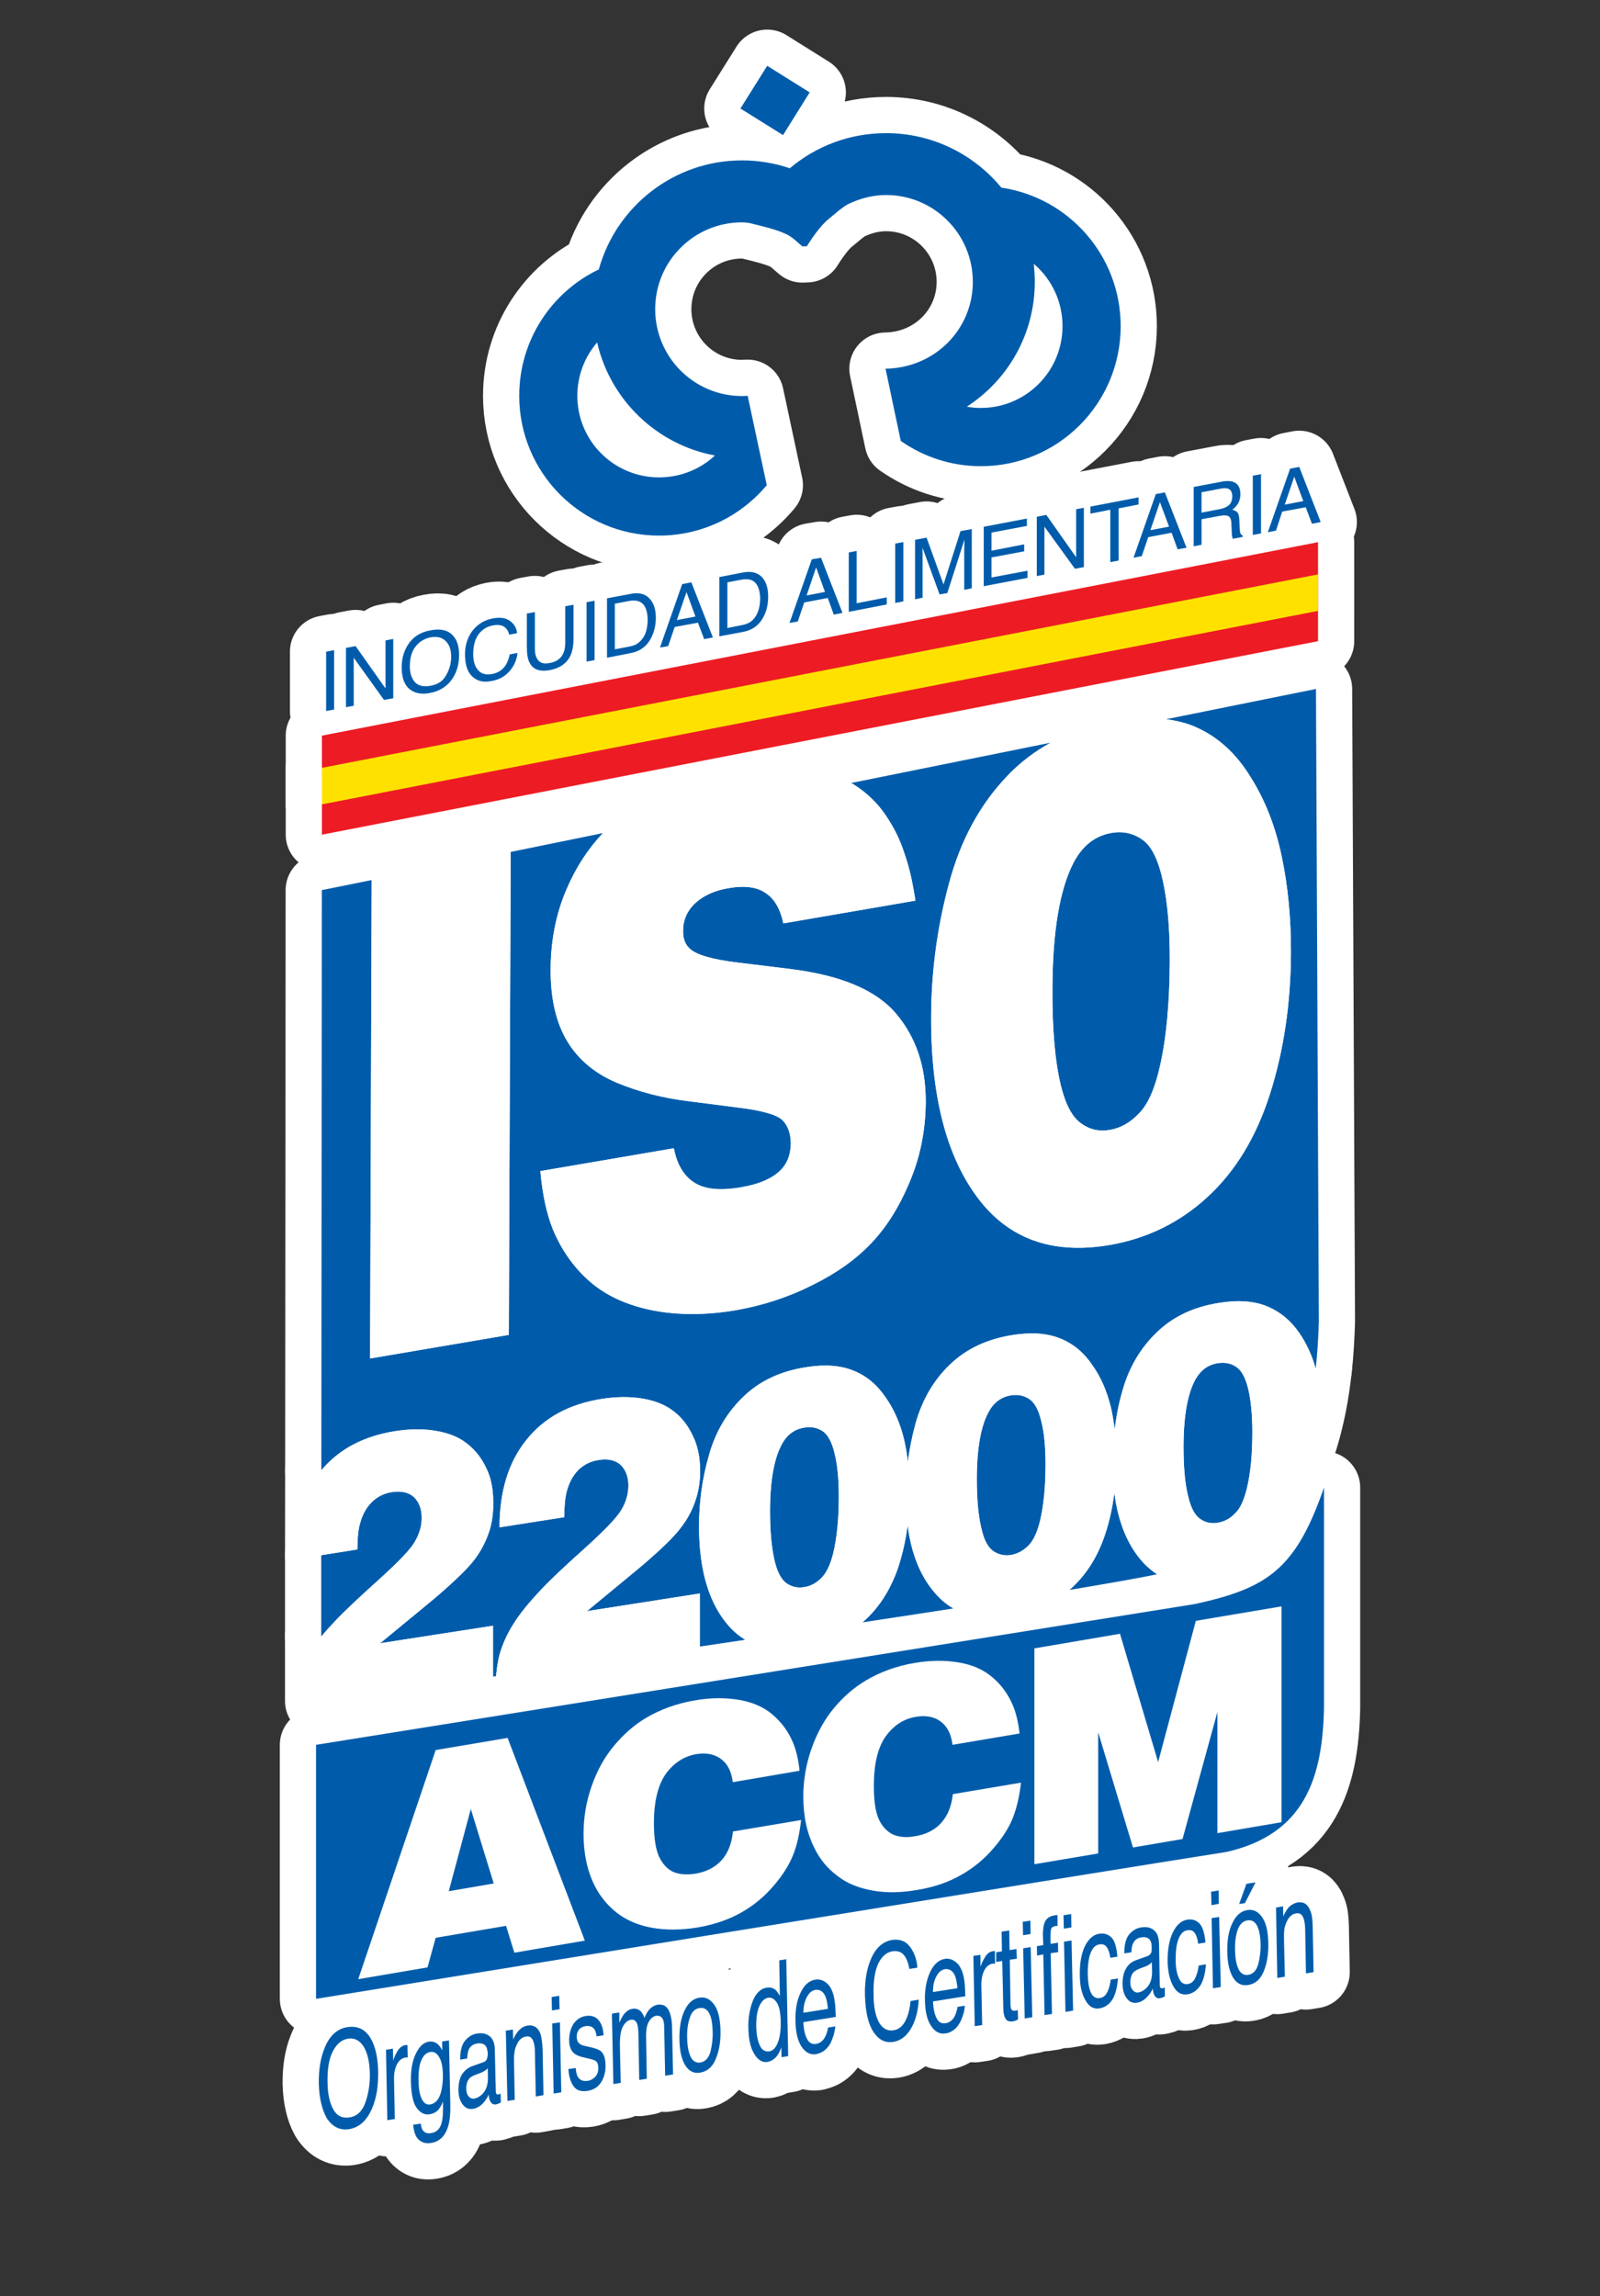<?xml version="1.0" encoding="utf-8"?>
<!-- Generator: Adobe Illustrator 16.0.0, SVG Export Plug-In . SVG Version: 6.00 Build 0)  -->
<!DOCTYPE svg PUBLIC "-//W3C//DTD SVG 1.1//EN" "http://www.w3.org/Graphics/SVG/1.1/DTD/svg11.dtd">
<svg version="1.1" id="Layer_1" xmlns="http://www.w3.org/2000/svg" xmlns:xlink="http://www.w3.org/1999/xlink" x="0px" y="0px"
	 width="110.5px" height="158.546px" viewBox="0 0 110.5 158.546" enable-background="new 0 0 110.5 158.546" xml:space="preserve">
<rect x="0" y="0" width="110.5" height="158.546" fill="#333333" stroke="none"/>
<g>
	<g>
		<defs>
			<rect id="SVGID_9_" x="21.827" y="4.544" width="69.611" height="143.458"/>
		</defs>
		<clipPath id="SVGID_2_">
			<use xlink:href="#SVGID_9_"  overflow="visible"/>
		</clipPath>
	</g>
	<g>
		<defs>
			<rect id="SVGID_11_" x="21.827" y="4.544" width="69.611" height="143.458"/>
		</defs>
		<clipPath id="SVGID_4_">
			<use xlink:href="#SVGID_11_"  overflow="visible"/>
		</clipPath>
	</g>
	<g>
		
			<path fill-rule="evenodd" clip-rule="evenodd" fill="#005CAB" stroke="#FFFFFF" stroke-width="5" stroke-linecap="round" stroke-linejoin="round" stroke-miterlimit="10" d="
			M21.827,120.485l60.705-9.723c4.987-1.092,6.952-2.388,8.906-8.043c0,9.997,0,15.244,0,15.244
			c-0.105,4.771-1.312,8.68-6.721,9.917c-7.414,1.157-62.891,10.146-62.891,10.146V120.485L21.827,120.485z"/>
		
			<path fill="#005CAB" stroke="#FFFFFF" stroke-width="5" stroke-linecap="round" stroke-linejoin="round" stroke-miterlimit="10" d="
			M26.116,109.123c1.359-1.227,2.199-2.096,2.516-2.633c0.326-0.551,0.492-1.099,0.492-1.67c0-0.634-0.191-1.109-0.54-1.441
			c-0.353-0.329-0.868-0.44-1.507-0.347c-0.565,0.087-1.04,0.329-1.414,0.707c-0.38,0.381-0.639,0.863-0.791,1.438
			c-0.131,0.426-0.188,1.033-0.191,1.816l-2.497,0.398v5.621c0.272-0.326,0.575-0.666,0.913-1.022
			C23.755,111.285,24.772,110.329,26.116,109.123L26.116,109.123z"/>
		
			<path fill="#005CAB" stroke="#FFFFFF" stroke-width="5" stroke-linecap="round" stroke-linejoin="round" stroke-miterlimit="10" d="
			M74.644,77.559c0.603,0.447,1.263,0.593,2.012,0.464c0.736-0.125,1.408-0.509,2.016-1.147c0.617-0.634,1.087-1.711,1.424-3.198
			c0.455-1.958,0.68-4.397,0.691-7.308c0.01-2.207-0.15-4.037-0.462-5.482c-0.309-1.462-0.77-2.425-1.396-2.883
			c-0.633-0.461-1.351-0.627-2.165-0.489c-1.144,0.198-2.01,0.884-2.625,2.059c-0.96,1.864-1.444,4.761-1.457,8.708
			c-0.017,2.827,0.186,5.062,0.591,6.705C73.585,76.249,74.03,77.112,74.644,77.559L74.644,77.559z"/>
		
			<path fill="#005CAB" stroke="#FFFFFF" stroke-width="5" stroke-linecap="round" stroke-linejoin="round" stroke-miterlimit="10" d="
			M90.884,47.575l-10.347,2.089c0.739,0.104,1.443,0.271,2.06,0.551c1.52,0.676,2.762,1.802,3.757,3.42
			c1.007,1.583,1.726,3.417,2.161,5.489c0.438,2.072,0.645,4.279,0.641,6.611c-0.007,3.562-0.504,6.844-1.453,9.821
			c-0.95,2.977-2.393,5.34-4.322,7.11c-1.903,1.753-4.168,2.862-6.758,3.306c-3.708,0.627-6.595-0.291-8.707-2.765
			c-2.429-2.89-3.633-7.229-3.609-13.008c0.012-3.115,0.418-6.175,1.23-9.176c0.799-3.004,2.152-5.496,4.064-7.478
			c0.872-0.915,1.865-1.656,2.955-2.259l-13.774,2.783c0.061,0.038,0.128,0.069,0.202,0.114c0.883,0.565,1.617,1.268,2.182,2.107
			c0.568,0.838,1.01,1.719,1.297,2.644c0.325,0.904,0.57,1.996,0.758,3.257l-9.117,1.569c-0.215-0.998-0.617-1.691-1.213-2.086
			c-0.601-0.426-1.449-0.541-2.566-0.347c-1.09,0.184-1.918,0.6-2.496,1.227c-0.439,0.492-0.652,1.063-0.652,1.705
			c-0.012,0.551,0.145,0.974,0.479,1.261c0.449,0.416,1.538,0.731,3.241,0.939l3.72,0.457c3.444,0.43,5.873,1.442,7.251,3.06
			c1.384,1.625,2.075,3.649,2.067,6.095c-0.011,1.951-0.371,3.798-1.107,5.537c-0.717,1.719-1.6,3.129-2.658,4.238
			c-1.047,1.109-2.408,2.076-4.074,2.897c-1.684,0.845-3.439,1.41-5.27,1.729c-2.02,0.343-3.918,0.357-5.686,0.024
			c-1.775-0.343-3.24-0.998-4.391-1.992c-1.137-0.991-1.991-2.214-2.591-3.68c-0.409-1.04-0.692-2.349-0.839-3.957l9.22-1.577
			c0.208,1.088,0.661,1.875,1.379,2.349c0.716,0.482,1.795,0.6,3.278,0.343c1.281-0.222,2.216-0.634,2.795-1.265
			c0.412-0.451,0.611-1.033,0.625-1.736c0-0.71-0.205-1.261-0.572-1.628c-0.383-0.378-1.424-0.679-3.147-0.884l-3.346-0.43
			c-1.747-0.211-3.386-0.631-4.919-1.261c-1.527-0.638-2.684-1.598-3.449-2.869c-0.783-1.292-1.16-2.945-1.154-4.966
			c0.009-1.985,0.367-3.822,1.076-5.482c0.645-1.528,1.495-2.831,2.535-3.933l-6.369,1.3L35.14,92.178l-9.581,1.629l0.109-33.037
			l-3.442,0.696l-0.033,40.058c1.233-1.462,2.921-2.356,5.103-2.699c1.013-0.156,1.954-0.17,2.806-0.018
			c0.881,0.142,1.594,0.433,2.147,0.874c0.56,0.433,1.001,0.991,1.325,1.681c0.342,0.668,0.492,1.486,0.492,2.45
			c0,0.772-0.1,1.473-0.338,2.104c-0.221,0.624-0.542,1.233-0.972,1.795c-0.415,0.554-1.241,1.358-2.448,2.408
			c-0.207,0.19-1.566,1.303-4.058,3.354l7.798-1.209v3.507c0.072-0.011,0.143-0.014,0.212-0.028c0.044-0.517,0.118-1.029,0.239-1.49
			c0.215-0.734,0.531-1.448,0.961-2.114c0.413-0.679,1.054-1.462,1.913-2.374c0.662-0.707,1.674-1.653,3.023-2.862
			c1.358-1.227,2.2-2.1,2.517-2.641c0.325-0.537,0.475-1.091,0.486-1.663c0-0.634-0.191-1.109-0.541-1.448
			c-0.361-0.319-0.863-0.44-1.504-0.336c-0.573,0.087-1.032,0.322-1.424,0.7c-0.376,0.392-0.622,0.87-0.783,1.441
			c-0.116,0.43-0.177,1.033-0.184,1.812l-4.465,0.7c0-2.488,0.619-4.501,1.849-6.029c1.226-1.542,2.966-2.492,5.229-2.841
			c1.01-0.16,1.952-0.16,2.812-0.018c0.859,0.146,1.58,0.437,2.147,0.884c0.549,0.419,0.982,0.987,1.308,1.677
			c0.333,0.668,0.508,1.483,0.508,2.45c0,0.773-0.121,1.462-0.35,2.1c-0.217,0.637-0.541,1.23-0.979,1.795
			c-0.404,0.558-1.223,1.362-2.432,2.412c-0.203,0.184-1.562,1.299-4.056,3.358l7.792-1.22v3.663
			c1.031-0.156,2.094-0.302,3.141-0.468c-0.376-0.226-0.727-0.513-1.041-0.846c-1.438-1.559-2.15-3.895-2.15-7
			c0-1.67,0.225-3.32,0.695-4.931c0.455-1.611,1.258-2.949,2.38-4.02c1.116-1.078,2.558-1.753,4.31-2.023
			c1.312-0.211,2.41-0.128,3.303,0.246c0.888,0.36,1.619,0.978,2.199,1.84c0.602,0.849,1.018,1.833,1.284,2.952
			c0.108,0.479,0.188,0.981,0.249,1.483c0.123-0.901,0.302-1.806,0.551-2.7c0.467-1.615,1.25-2.956,2.376-4.023
			c1.133-1.081,2.563-1.75,4.326-2.024c1.305-0.204,2.403-0.121,3.296,0.25c0.892,0.364,1.619,0.974,2.199,1.837
			c0.6,0.849,1.021,1.836,1.285,2.952c0.111,0.485,0.185,0.977,0.26,1.487c0.097-0.908,0.275-1.809,0.538-2.703
			c0.454-1.611,1.259-2.952,2.379-4.02c1.12-1.084,2.56-1.753,4.31-2.023c1.31-0.208,2.411-0.125,3.295,0.246
			c0.889,0.364,1.636,0.981,2.223,1.84c0.496,0.717,0.873,1.545,1.132,2.457c0.122-1.053,0.177-2.131,0.216-3.226L90.884,47.575
			L90.884,47.575z"/>
		
			<path fill="#005CAB" stroke="#FFFFFF" stroke-width="5" stroke-linecap="round" stroke-linejoin="round" stroke-miterlimit="10" d="
			M62.683,105.315c-0.128,1.029-0.358,2.027-0.666,2.966c-0.543,1.556-1.362,2.813-2.449,3.746c2.166-0.326,4.278-0.651,6.277-0.96
			c-0.421-0.242-0.791-0.537-1.137-0.911C63.62,108.981,62.94,107.356,62.683,105.315L62.683,105.315z"/>
		
			<path fill="#005CAB" stroke="#FFFFFF" stroke-width="5" stroke-linecap="round" stroke-linejoin="round" stroke-miterlimit="10" d="
			M71.097,96.617c-0.362-0.246-0.773-0.339-1.266-0.267c-0.658,0.104-1.183,0.475-1.533,1.112c-0.558,0.991-0.836,2.554-0.836,4.671
			c0,1.518,0.121,2.72,0.365,3.604c0.172,0.689,0.438,1.147,0.804,1.393c0.351,0.225,0.745,0.315,1.185,0.246
			c0.427-0.069,0.818-0.273,1.179-0.617c0.362-0.346,0.629-0.915,0.828-1.715c0.255-1.063,0.385-2.367,0.385-3.926
			c0-1.192-0.091-2.176-0.286-2.949C71.739,97.387,71.472,96.867,71.097,96.617L71.097,96.617z"/>
		
			<path fill="#005CAB" stroke="#FFFFFF" stroke-width="5" stroke-linecap="round" stroke-linejoin="round" stroke-miterlimit="10" d="
			M56.827,98.832c-0.377-0.25-0.792-0.333-1.268-0.253c-0.666,0.101-1.188,0.471-1.536,1.102c-0.563,0.998-0.842,2.557-0.842,4.678
			c0,1.528,0.128,2.727,0.362,3.607c0.187,0.676,0.445,1.144,0.807,1.386c0.359,0.232,0.747,0.315,1.172,0.246
			c0.445-0.059,0.84-0.277,1.187-0.617c0.358-0.347,0.634-0.915,0.833-1.712c0.255-1.063,0.389-2.37,0.389-3.926
			c0-1.199-0.092-2.173-0.284-2.949C57.468,99.608,57.188,99.088,56.827,98.832L56.827,98.832z"/>
		
			<path fill="#005CAB" stroke="#FFFFFF" stroke-width="5" stroke-linecap="round" stroke-linejoin="round" stroke-miterlimit="10" d="
			M76.958,103.076c-0.129,1.043-0.346,2.041-0.671,2.98c-0.532,1.552-1.345,2.792-2.437,3.735c2.62-0.44,4.729-0.808,6.058-1.081
			c-0.329-0.222-0.643-0.479-0.925-0.776C77.896,106.76,77.225,105.145,76.958,103.076L76.958,103.076z"/>
		
			<path fill="#005CAB" stroke="#FFFFFF" stroke-width="5" stroke-linecap="round" stroke-linejoin="round" stroke-miterlimit="10" d="
			M85.382,94.389c-0.365-0.25-0.787-0.329-1.266-0.26c-0.682,0.104-1.178,0.471-1.549,1.105c-0.551,0.998-0.83,2.557-0.83,4.678
			c0,1.521,0.117,2.724,0.371,3.611c0.178,0.679,0.445,1.147,0.805,1.382c0.352,0.239,0.754,0.319,1.174,0.246
			c0.436-0.065,0.841-0.267,1.176-0.613c0.381-0.346,0.641-0.918,0.84-1.719c0.262-1.053,0.389-2.367,0.389-3.919
			c0-1.192-0.098-2.18-0.279-2.959C86.026,95.148,85.751,94.642,85.382,94.389L85.382,94.389z"/>
		
			<path fill="#FFFFFF" stroke="#FFFFFF" stroke-width="5" stroke-linecap="round" stroke-linejoin="round" stroke-miterlimit="10" d="
			M26.25,113.472c2.491-2.052,3.851-3.164,4.058-3.354c1.207-1.05,2.033-1.854,2.448-2.408c0.43-0.562,0.751-1.171,0.972-1.795
			c0.238-0.631,0.338-1.331,0.338-2.104c0-0.963-0.15-1.781-0.492-2.45c-0.324-0.69-0.766-1.248-1.325-1.681
			c-0.554-0.44-1.267-0.731-2.147-0.874c-0.852-0.152-1.793-0.139-2.806,0.018c-2.182,0.343-3.869,1.237-5.103,2.699l-0.009,5.867
			l2.497-0.398c0.003-0.783,0.061-1.39,0.191-1.816c0.152-0.575,0.411-1.057,0.791-1.438c0.374-0.378,0.849-0.62,1.414-0.707
			c0.639-0.093,1.154,0.018,1.507,0.347c0.349,0.333,0.54,0.807,0.54,1.441c0,0.572-0.166,1.119-0.492,1.67
			c-0.316,0.537-1.156,1.407-2.516,2.633c-1.344,1.206-2.361,2.162-3.02,2.866c-0.338,0.357-0.641,0.697-0.913,1.022v4.446
			c0,0,4.894-0.679,11.864-1.688v-3.507L26.25,113.472L26.25,113.472z"/>
		
			<path fill="#FFFFFF" stroke="#FFFFFF" stroke-width="5" stroke-linecap="round" stroke-linejoin="round" stroke-miterlimit="10" d="
			M40.537,111.254c2.493-2.059,3.853-3.174,4.056-3.358c1.209-1.05,2.027-1.854,2.432-2.412c0.438-0.565,0.762-1.158,0.979-1.795
			c0.229-0.638,0.35-1.327,0.35-2.1c0-0.967-0.175-1.781-0.508-2.45c-0.325-0.69-0.759-1.258-1.308-1.677
			c-0.567-0.447-1.288-0.738-2.147-0.884c-0.86-0.142-1.803-0.142-2.812,0.018c-2.264,0.35-4.004,1.299-5.229,2.841
			c-1.229,1.528-1.849,3.542-1.849,6.029l4.465-0.7c0.007-0.78,0.067-1.383,0.184-1.812c0.161-0.572,0.407-1.05,0.783-1.441
			c0.392-0.378,0.851-0.613,1.424-0.7c0.641-0.104,1.143,0.018,1.504,0.336c0.35,0.339,0.541,0.814,0.541,1.448
			c-0.012,0.572-0.161,1.126-0.486,1.663c-0.316,0.541-1.158,1.414-2.517,2.641c-1.35,1.209-2.361,2.155-3.023,2.862
			c-0.859,0.911-1.5,1.694-1.913,2.374c-0.43,0.666-0.746,1.379-0.961,2.114c-0.121,0.461-0.195,0.974-0.239,1.49
			c4.153-0.593,9.037-1.307,14.069-2.044v-3.663L40.537,111.254L40.537,111.254z"/>
		
			<path fill="#FFFFFF" stroke="#FFFFFF" stroke-width="5" stroke-linecap="round" stroke-linejoin="round" stroke-miterlimit="10" d="
			M57.542,107.269c-0.199,0.797-0.475,1.365-0.833,1.712c-0.347,0.34-0.741,0.558-1.187,0.617c-0.425,0.069-0.812-0.014-1.172-0.246
			c-0.361-0.243-0.62-0.71-0.807-1.386c-0.234-0.88-0.362-2.079-0.362-3.607c0-2.121,0.278-3.68,0.842-4.678
			c0.349-0.631,0.87-1.001,1.536-1.102c0.476-0.08,0.891,0.003,1.268,0.253c0.361,0.256,0.641,0.776,0.819,1.563
			c0.192,0.776,0.284,1.75,0.284,2.949C57.931,104.899,57.797,106.206,57.542,107.269L57.542,107.269z M62.017,108.281
			c0.308-0.939,0.538-1.937,0.666-2.966c-0.083-0.679-0.128-1.396-0.128-2.152c0-0.752,0.054-1.497,0.144-2.231
			c-0.061-0.502-0.141-1.005-0.249-1.483c-0.267-1.119-0.683-2.103-1.284-2.952c-0.58-0.863-1.312-1.48-2.199-1.84
			c-0.893-0.374-1.99-0.457-3.303-0.246c-1.752,0.27-3.193,0.946-4.31,2.023c-1.122,1.071-1.925,2.408-2.38,4.02
			c-0.471,1.611-0.695,3.261-0.695,4.931c0,3.104,0.712,5.44,2.15,7c0.314,0.333,0.665,0.62,1.041,0.846
			c2.732-0.392,5.455-0.804,8.098-1.203C60.654,111.095,61.474,109.837,62.017,108.281L62.017,108.281z"/>
		
			<path fill="#FFFFFF" stroke="#FFFFFF" stroke-width="5" stroke-linecap="round" stroke-linejoin="round" stroke-miterlimit="10" d="
			M71.822,105.044c-0.199,0.801-0.466,1.369-0.828,1.715c-0.36,0.343-0.752,0.547-1.179,0.617c-0.439,0.069-0.834-0.021-1.185-0.246
			c-0.366-0.246-0.632-0.704-0.804-1.393c-0.244-0.884-0.365-2.086-0.365-3.604c0-2.117,0.278-3.68,0.836-4.671
			c0.351-0.638,0.875-1.008,1.533-1.112c0.492-0.073,0.903,0.021,1.266,0.267c0.375,0.25,0.643,0.77,0.824,1.552
			c0.195,0.773,0.286,1.757,0.286,2.949C72.207,102.678,72.077,103.981,71.822,105.044L71.822,105.044z M76.287,106.057
			c0.325-0.939,0.542-1.937,0.671-2.98c-0.092-0.665-0.115-1.382-0.115-2.134c0-0.755,0.046-1.494,0.148-2.231
			c-0.075-0.51-0.148-1.001-0.26-1.487c-0.264-1.116-0.686-2.104-1.285-2.952c-0.58-0.863-1.308-1.473-2.199-1.837
			c-0.893-0.371-1.991-0.454-3.296-0.25c-1.763,0.274-3.193,0.943-4.326,2.024c-1.126,1.067-1.909,2.408-2.376,4.023
			c-0.249,0.894-0.428,1.798-0.551,2.7c0.089,0.675,0.15,1.351,0.15,2.065c0,0.804-0.062,1.563-0.166,2.318
			c0.258,2.041,0.938,3.666,2.025,4.841c0.346,0.374,0.716,0.669,1.137,0.911c2.967-0.46,5.686-0.894,8.006-1.275
			C74.942,108.849,75.755,107.609,76.287,106.057L76.287,106.057z"/>
		
			<path fill="#FFFFFF" stroke="#FFFFFF" stroke-width="5" stroke-linecap="round" stroke-linejoin="round" stroke-miterlimit="10" d="
			M62.683,105.315c0.104-0.755,0.166-1.514,0.166-2.318c0-0.714-0.062-1.39-0.15-2.065c-0.09,0.734-0.144,1.479-0.144,2.231
			C62.555,103.918,62.6,104.636,62.683,105.315L62.683,105.315z"/>
		
			<path fill="#FFFFFF" stroke="#FFFFFF" stroke-width="5" stroke-linecap="round" stroke-linejoin="round" stroke-miterlimit="10" d="
			M86.103,102.82c-0.199,0.801-0.459,1.373-0.84,1.719c-0.335,0.347-0.74,0.548-1.176,0.613c-0.42,0.073-0.822-0.007-1.174-0.246
			c-0.359-0.235-0.627-0.703-0.805-1.382c-0.254-0.887-0.371-2.089-0.371-3.611c0-2.121,0.279-3.68,0.83-4.678
			c0.371-0.634,0.867-1.001,1.549-1.105c0.479-0.069,0.9,0.01,1.266,0.26c0.369,0.253,0.645,0.759,0.83,1.552
			c0.182,0.78,0.279,1.768,0.279,2.959C86.491,100.453,86.364,101.767,86.103,102.82L86.103,102.82z M87.513,90.21
			c-0.884-0.371-1.985-0.454-3.295-0.246c-1.75,0.27-3.189,0.939-4.31,2.023c-1.12,1.067-1.925,2.408-2.379,4.02
			c-0.263,0.894-0.441,1.795-0.538,2.703c0.07,0.665,0.121,1.351,0.121,2.065c0,0.797-0.055,1.563-0.154,2.301
			c0.267,2.069,0.938,3.684,2.025,4.858c0.282,0.298,0.596,0.554,0.925,0.776c0.246-0.052,0.466-0.097,0.657-0.146
			c6.771-1.591,9.562-7.194,10.302-14.059c-0.259-0.911-0.636-1.739-1.132-2.457C89.148,91.191,88.401,90.574,87.513,90.21
			L87.513,90.21z"/>
		
			<path fill="#FFFFFF" stroke="#FFFFFF" stroke-width="5" stroke-linecap="round" stroke-linejoin="round" stroke-miterlimit="10" d="
			M76.958,103.076c0.1-0.738,0.154-1.504,0.154-2.301c0-0.714-0.051-1.4-0.121-2.065c-0.103,0.738-0.148,1.476-0.148,2.231
			C76.843,101.694,76.866,102.411,76.958,103.076L76.958,103.076z"/>
		
			<polygon fill="#FFFFFF" stroke="#FFFFFF" stroke-width="5" stroke-linecap="round" stroke-linejoin="round" stroke-miterlimit="10" points="
			35.14,92.178 35.269,58.83 25.668,60.77 25.559,93.807 35.14,92.178 		"/>
		
			<path fill="#FFFFFF" stroke="#FFFFFF" stroke-width="5" stroke-linecap="round" stroke-linejoin="round" stroke-miterlimit="10" d="
			M38.026,66.945c-0.006,2.021,0.371,3.673,1.154,4.966c0.766,1.271,1.922,2.231,3.449,2.869c1.533,0.63,3.172,1.05,4.919,1.261
			l3.346,0.43c1.724,0.205,2.765,0.506,3.147,0.884c0.367,0.367,0.572,0.918,0.572,1.628c-0.014,0.704-0.213,1.286-0.625,1.736
			c-0.579,0.63-1.514,1.043-2.795,1.265c-1.483,0.256-2.562,0.139-3.278-0.343c-0.718-0.475-1.171-1.261-1.379-2.349l-9.22,1.577
			c0.146,1.608,0.43,2.917,0.839,3.957c0.6,1.466,1.454,2.689,2.591,3.68c1.15,0.995,2.615,1.649,4.391,1.992
			c1.768,0.333,3.666,0.319,5.686-0.024c1.83-0.319,3.586-0.884,5.27-1.729c1.666-0.821,3.027-1.788,4.074-2.897
			c1.059-1.109,1.941-2.52,2.658-4.238c0.736-1.739,1.097-3.586,1.107-5.537c0.008-2.446-0.684-4.47-2.067-6.095
			c-1.378-1.618-3.807-2.63-7.251-3.06l-3.72-0.457c-1.703-0.208-2.792-0.523-3.241-0.939c-0.334-0.288-0.49-0.71-0.479-1.261
			c0-0.641,0.213-1.213,0.652-1.705c0.578-0.627,1.406-1.043,2.496-1.227c1.117-0.194,1.966-0.08,2.566,0.347
			c0.596,0.395,0.998,1.088,1.213,2.086l9.117-1.569c-0.188-1.262-0.433-2.353-0.758-3.257c-0.287-0.925-0.729-1.806-1.297-2.644
			c-0.564-0.839-1.299-1.542-2.182-2.107c-0.074-0.045-0.142-0.076-0.202-0.114L41.638,57.53c-1.04,1.102-1.891,2.405-2.535,3.933
			C38.394,63.123,38.035,64.959,38.026,66.945L38.026,66.945z"/>
		
			<path fill="#FFFFFF" stroke="#FFFFFF" stroke-width="5" stroke-linecap="round" stroke-linejoin="round" stroke-miterlimit="10" d="
			M74.139,59.575c0.615-1.175,1.481-1.861,2.625-2.059c0.814-0.139,1.532,0.028,2.165,0.489c0.626,0.458,1.087,1.42,1.396,2.883
			c0.312,1.445,0.472,3.275,0.462,5.482c-0.012,2.911-0.236,5.35-0.691,7.308c-0.337,1.487-0.807,2.564-1.424,3.198
			c-0.607,0.638-1.279,1.022-2.016,1.147c-0.749,0.128-1.409-0.017-2.012-0.464c-0.613-0.447-1.059-1.31-1.371-2.571
			c-0.405-1.643-0.607-3.878-0.591-6.705C72.694,64.335,73.179,61.439,74.139,59.575L74.139,59.575z M65.536,61.023
			c-0.812,3.001-1.219,6.061-1.23,9.176c-0.023,5.78,1.181,10.118,3.609,13.008c2.112,2.474,4.999,3.393,8.707,2.765
			c2.59-0.443,4.854-1.552,6.758-3.306c1.93-1.771,3.372-4.134,4.322-7.11c0.949-2.977,1.446-6.258,1.453-9.821
			c0.004-2.332-0.203-4.539-0.641-6.611c-0.436-2.072-1.154-3.905-2.161-5.489c-0.995-1.618-2.237-2.745-3.757-3.42
			c-0.616-0.28-1.32-0.447-2.06-0.551l-7.981,1.622c-1.09,0.603-2.083,1.345-2.955,2.259C67.688,55.527,66.335,58.019,65.536,61.023
			L65.536,61.023z"/>
		
			<path fill-rule="evenodd" clip-rule="evenodd" fill="#FFFFFF" stroke="#FFFFFF" stroke-width="5" stroke-linecap="round" stroke-linejoin="round" stroke-miterlimit="10" d="
			M24.741,136.668l5.348-15.822l4.968-0.838l5.333,13.999l-4.867,0.832l-0.574-1.854l-4.859,0.825l-0.564,2.044L24.741,136.668
			L24.741,136.668z M32.515,124.917l-1.521,5.676l3.104-0.534L32.515,124.917L32.515,124.917z"/>
		
			<path fill-rule="evenodd" clip-rule="evenodd" fill="#FFFFFF" stroke="#FFFFFF" stroke-width="5" stroke-linecap="round" stroke-linejoin="round" stroke-miterlimit="10" d="
			M55.218,122.277l-4.611,0.787c-0.088-0.728-0.354-1.261-0.804-1.594c-0.454-0.343-1.017-0.454-1.717-0.343
			c-0.849,0.152-1.549,0.606-2.104,1.362c-0.542,0.773-0.821,1.906-0.821,3.413c0,1.033,0.125,1.798,0.352,2.301
			c0.241,0.502,0.559,0.855,0.971,1.053c0.422,0.18,0.945,0.222,1.553,0.125c0.75-0.125,1.352-0.44,1.797-0.925
			c0.445-0.496,0.699-1.151,0.785-1.986l4.708-0.793c-0.108,0.939-0.282,1.75-0.558,2.426c-0.268,0.668-0.7,1.375-1.343,2.117
			c-0.622,0.734-1.365,1.355-2.24,1.85c-0.862,0.492-1.862,0.825-2.995,1.026c-1.134,0.187-2.195,0.194-3.16,0.024
			c-0.951-0.173-1.763-0.52-2.409-1.019c-0.658-0.513-1.166-1.133-1.546-1.871c-0.512-1.022-0.775-2.218-0.775-3.586
			c0-1.147,0.188-2.266,0.564-3.32c0.375-1.081,0.891-1.996,1.549-2.786c0.662-0.787,1.387-1.428,2.184-1.902
			c1.032-0.61,2.166-1.012,3.395-1.22c1.078-0.191,2.094-0.191,3.035-0.039c0.939,0.163,1.726,0.502,2.326,1.022
			c0.607,0.513,1.074,1.144,1.398,1.896C54.977,120.829,55.143,121.494,55.218,122.277L55.218,122.277z"/>
		
			<path fill-rule="evenodd" clip-rule="evenodd" fill="#FFFFFF" stroke="#FFFFFF" stroke-width="5" stroke-linecap="round" stroke-linejoin="round" stroke-miterlimit="10" d="
			M70.413,119.702l-4.631,0.783c-0.086-0.731-0.358-1.261-0.799-1.597c-0.447-0.34-1.027-0.451-1.713-0.34
			c-0.863,0.142-1.566,0.603-2.112,1.369c-0.542,0.77-0.808,1.902-0.808,3.406c0,1.029,0.113,1.795,0.34,2.297
			c0.234,0.506,0.564,0.849,0.963,1.05c0.422,0.19,0.946,0.239,1.553,0.125c0.75-0.125,1.355-0.426,1.793-0.918
			c0.451-0.496,0.719-1.154,0.805-1.986l4.705-0.793c-0.096,0.942-0.295,1.743-0.558,2.429c-0.262,0.669-0.716,1.382-1.345,2.11
			c-0.629,0.734-1.373,1.355-2.248,1.843c-0.858,0.496-1.859,0.835-2.992,1.022c-1.143,0.204-2.19,0.218-3.15,0.038
			c-0.96-0.177-1.774-0.513-2.419-1.033c-0.661-0.496-1.171-1.116-1.536-1.861c-0.527-1.033-0.783-2.221-0.783-3.586
			c0-1.15,0.195-2.263,0.573-3.33c0.376-1.057,0.88-1.982,1.54-2.779c0.66-0.791,1.393-1.421,2.188-1.896
			c1.021-0.61,2.159-1.019,3.396-1.224c1.066-0.184,2.078-0.194,3.029-0.034c0.945,0.156,1.711,0.495,2.328,1.022
			c0.617,0.516,1.068,1.144,1.4,1.899C70.166,118.247,70.323,118.912,70.413,119.702L70.413,119.702z"/>
		
			<polygon fill-rule="evenodd" clip-rule="evenodd" fill="#FFFFFF" stroke="#FFFFFF" stroke-width="5" stroke-linecap="round" stroke-linejoin="round" stroke-miterlimit="10" points="
			71.437,128.729 71.437,113.825 77.349,112.817 79.983,121.677 82.587,111.923 88.505,110.925 88.505,125.829 84.077,126.584 
			84.077,118.219 81.669,126.99 78.245,127.572 75.842,119.619 75.842,127.988 71.437,128.729 		"/>
		
			<polygon fill-rule="evenodd" clip-rule="evenodd" fill="#ED1C24" stroke="#FFFFFF" stroke-width="5" stroke-linecap="round" stroke-linejoin="round" stroke-miterlimit="10" points="
			22.233,50.797 91.026,37.439 91.026,44.276 22.233,57.637 22.233,50.797 		"/>
		
			<polygon fill-rule="evenodd" clip-rule="evenodd" fill="#FFE100" stroke="#FFFFFF" stroke-width="5" stroke-linecap="round" stroke-linejoin="round" stroke-miterlimit="10" points="
			22.233,53.022 91.026,39.664 91.026,42.183 22.233,55.544 22.233,53.022 		"/>
		
			<polygon fill="#005CAB" stroke="#FFFFFF" stroke-width="5" stroke-linecap="round" stroke-linejoin="round" stroke-miterlimit="10" points="
			54.077,9.33 51.136,7.493 52.985,4.544 55.919,6.38 54.077,9.33 		"/>
		
			<path fill="#005CAB" stroke="#FFFFFF" stroke-width="5" stroke-linecap="round" stroke-linejoin="round" stroke-miterlimit="10" d="
			M62.208,30.446l-1.05-4.986c3.403-0.052,6.028-2.717,6.028-5.995c0-3.316-2.688-5.998-5.992-5.998c-0.953,0-1.84,0.25-2.661,0.648
			c-0.396,0.225-0.811,0.603-1.282,0.988c-0.59,0.46-1.268,1.479-1.527,1.899l-0.306,0.014l-0.302-0.256
			c-0.448-0.416-0.689-0.541-0.953-0.651c-0.59-0.264-1.411-0.468-2.428-0.714c-0.162-0.014-0.324-0.042-0.487-0.042
			c-3.312,0-5.999,2.678-5.999,5.995c0,3.316,2.688,6.001,5.999,6.001l0.388-0.017l1.318,6.171
			c-1.781,2.131-4.451,3.482-7.441,3.482c-5.326,0-9.654-4.314-9.654-9.654c0-3.846,2.239-7.173,5.496-8.726
			c1.197-4.342,5.183-7.53,9.894-7.53c1.146,0,2.263,0.194,3.296,0.544c1.809-1.524,4.123-2.425,6.65-2.425
			c3.209,0,6.071,1.469,7.961,3.763c4.666,0.686,8.24,4.712,8.24,9.564c0,5.336-4.315,9.671-9.655,9.671
			C65.686,32.193,63.774,31.544,62.208,30.446L62.208,30.446z M71.397,18.218c0.039,0.419,0.068,0.821,0.068,1.247
			c0,3.614-1.865,6.789-4.692,8.615c0.315,0.066,0.644,0.09,0.967,0.09c3.115,0,5.64-2.522,5.64-5.648
			C73.38,20.803,72.618,19.261,71.397,18.218L71.397,18.218z M41.239,23.647c-0.85,0.988-1.367,2.277-1.367,3.684
			c0,3.115,2.523,5.634,5.641,5.634c1.499,0,2.857-0.575,3.863-1.511C45.351,30.709,42.146,27.612,41.239,23.647L41.239,23.647z"/>
		
			<polygon fill-rule="evenodd" clip-rule="evenodd" fill="#005CAB" stroke="#FFFFFF" stroke-width="5" stroke-linecap="round" stroke-linejoin="round" stroke-miterlimit="10" points="
			22.523,45 23.075,44.896 23.075,48.995 22.523,49.099 22.523,45 		"/>
		
			<polygon fill-rule="evenodd" clip-rule="evenodd" fill="#005CAB" stroke="#FFFFFF" stroke-width="5" stroke-linecap="round" stroke-linejoin="round" stroke-miterlimit="10" points="
			23.894,44.74 24.558,44.615 26.624,47.54 26.624,44.224 27.159,44.12 27.159,48.216 26.517,48.33 24.429,45.419 24.429,48.732 
			23.894,48.833 23.894,44.74 		"/>
		
			<path fill-rule="evenodd" clip-rule="evenodd" fill="#005CAB" stroke="#FFFFFF" stroke-width="5" stroke-linecap="round" stroke-linejoin="round" stroke-miterlimit="10" d="
			M31.306,43.912c0.275,0.312,0.4,0.756,0.4,1.324c0,0.606-0.145,1.144-0.449,1.611c-0.358,0.544-0.893,0.88-1.559,1.005
			c-0.64,0.125-1.114,0.011-1.499-0.339c-0.317-0.329-0.458-0.818-0.458-1.424c0-0.558,0.125-1.053,0.397-1.507
			c0.343-0.572,0.882-0.929,1.564-1.05C30.429,43.385,30.963,43.517,31.306,43.912L31.306,43.912z M30.815,46.622
			c0.225-0.398,0.344-0.818,0.344-1.271c0-0.485-0.127-0.849-0.389-1.095c-0.255-0.246-0.588-0.322-1.038-0.246
			c-0.412,0.083-0.766,0.294-1.036,0.638c-0.264,0.339-0.392,0.793-0.392,1.362c0,0.451,0.112,0.811,0.341,1.084
			c0.238,0.267,0.604,0.35,1.113,0.256C30.249,47.263,30.603,47.017,30.815,46.622L30.815,46.622z"/>
		
			<path fill-rule="evenodd" clip-rule="evenodd" fill="#005CAB" stroke="#FFFFFF" stroke-width="5" stroke-linecap="round" stroke-linejoin="round" stroke-miterlimit="10" d="
			M35.231,42.883c0.291,0.225,0.457,0.502,0.475,0.842l-0.54,0.101c-0.056-0.25-0.181-0.43-0.36-0.554
			c-0.195-0.122-0.449-0.146-0.781-0.083c-0.396,0.073-0.734,0.284-0.979,0.617c-0.238,0.33-0.365,0.78-0.365,1.366
			c0,0.475,0.109,0.856,0.342,1.105c0.208,0.26,0.551,0.347,0.984,0.26c0.418-0.08,0.732-0.298,0.941-0.648
			c0.117-0.198,0.191-0.426,0.26-0.7l0.535-0.104c-0.055,0.433-0.199,0.828-0.475,1.165c-0.324,0.419-0.77,0.683-1.318,0.776
			c-0.472,0.101-0.877,0.038-1.194-0.201c-0.433-0.295-0.642-0.846-0.642-1.636c0-0.606,0.16-1.133,0.475-1.58
			c0.351-0.481,0.834-0.787,1.436-0.904C34.553,42.605,34.944,42.668,35.231,42.883L35.231,42.883z"/>
		
			<path fill-rule="evenodd" clip-rule="evenodd" fill="#005CAB" stroke="#FFFFFF" stroke-width="5" stroke-linecap="round" stroke-linejoin="round" stroke-miterlimit="10" d="
			M36.94,42.266v2.529c0,0.294,0.049,0.53,0.166,0.714c0.166,0.263,0.434,0.357,0.824,0.281c0.482-0.08,0.81-0.309,0.967-0.666
			c0.09-0.187,0.141-0.43,0.141-0.724v-2.537l0.572-0.104v2.298c0,0.499-0.071,0.904-0.21,1.206
			c-0.253,0.541-0.728,0.87-1.409,1.008c-0.694,0.128-1.164-0.027-1.4-0.481c-0.143-0.236-0.205-0.62-0.205-1.123v-2.301
			L36.94,42.266L36.94,42.266z"/>
		
			<polygon fill-rule="evenodd" clip-rule="evenodd" fill="#005CAB" stroke="#FFFFFF" stroke-width="5" stroke-linecap="round" stroke-linejoin="round" stroke-miterlimit="10" points="
			40.509,41.583 41.063,41.483 41.063,45.579 40.509,45.686 40.509,41.583 		"/>
		
			<path fill-rule="evenodd" clip-rule="evenodd" fill="#005CAB" stroke="#FFFFFF" stroke-width="5" stroke-linecap="round" stroke-linejoin="round" stroke-miterlimit="10" d="
			M43.454,44.65c0.188-0.035,0.346-0.094,0.472-0.149c0.208-0.118,0.382-0.288,0.528-0.52c0.113-0.18,0.188-0.405,0.232-0.672
			c0.025-0.167,0.043-0.312,0.043-0.444c0-0.513-0.095-0.883-0.298-1.126c-0.212-0.239-0.535-0.322-0.985-0.239l-0.984,0.187v3.15
			L43.454,44.65L43.454,44.65z M41.921,41.316l1.645-0.309c0.568-0.111,1.005,0,1.313,0.347c0.275,0.305,0.415,0.742,0.415,1.303
			c0,0.433-0.082,0.852-0.248,1.23c-0.283,0.668-0.791,1.084-1.48,1.209l-1.645,0.322V41.316L41.921,41.316z"/>
		
			<path fill-rule="evenodd" clip-rule="evenodd" fill="#005CAB" stroke="#FFFFFF" stroke-width="5" stroke-linecap="round" stroke-linejoin="round" stroke-miterlimit="10" d="
			M48.028,42.574l-0.616-1.688l-0.667,1.934L48.028,42.574L48.028,42.574z M47.112,40.336l0.633-0.125l1.488,3.805l-0.602,0.118
			l-0.43-1.137l-1.606,0.298l-0.45,1.32l-0.566,0.101L47.112,40.336L47.112,40.336z"/>
		
			<path fill-rule="evenodd" clip-rule="evenodd" fill="#005CAB" stroke="#FFFFFF" stroke-width="5" stroke-linecap="round" stroke-linejoin="round" stroke-miterlimit="10" d="
			M51.218,43.17c0.193-0.035,0.344-0.083,0.469-0.149c0.225-0.104,0.391-0.281,0.533-0.513c0.107-0.19,0.191-0.412,0.237-0.683
			c0.019-0.163,0.042-0.308,0.042-0.44c0-0.499-0.105-0.876-0.314-1.119c-0.199-0.239-0.522-0.319-0.973-0.239l-0.977,0.184v3.153
			L51.218,43.17L51.218,43.17z M49.682,39.847l1.653-0.319c0.568-0.101,0.992,0.01,1.312,0.347c0.272,0.319,0.404,0.752,0.404,1.31
			c0,0.433-0.066,0.846-0.232,1.224c-0.291,0.679-0.776,1.084-1.484,1.223l-1.653,0.308V39.847L49.682,39.847z"/>
		
			<path fill-rule="evenodd" clip-rule="evenodd" fill="#005CAB" stroke="#FFFFFF" stroke-width="5" stroke-linecap="round" stroke-linejoin="round" stroke-miterlimit="10" d="
			M56.976,40.873l-0.613-1.688l-0.658,1.934L56.976,40.873L56.976,40.873z M56.064,38.624l0.638-0.111l1.482,3.808l-0.601,0.122
			l-0.416-1.151l-1.625,0.309l-0.445,1.313l-0.571,0.104L56.064,38.624L56.064,38.624z"/>
		
			<polygon fill-rule="evenodd" clip-rule="evenodd" fill="#005CAB" stroke="#FFFFFF" stroke-width="5" stroke-linecap="round" stroke-linejoin="round" stroke-miterlimit="10" points="
			58.618,38.146 59.162,38.045 59.162,41.656 61.241,41.25 61.241,41.739 58.618,42.249 58.618,38.146 		"/>
		
			<polygon fill-rule="evenodd" clip-rule="evenodd" fill="#005CAB" stroke="#FFFFFF" stroke-width="5" stroke-linecap="round" stroke-linejoin="round" stroke-miterlimit="10" points="
			61.825,37.536 62.388,37.432 62.388,41.528 61.825,41.635 61.825,37.536 		"/>
		
			<path fill-rule="evenodd" clip-rule="evenodd" fill="#005CAB" stroke="#FFFFFF" stroke-width="5" stroke-linecap="round" stroke-linejoin="round" stroke-miterlimit="10" d="
			M63.196,37.276l0.795-0.152l1.17,3.236l1.174-3.683l0.779-0.142v4.092l-0.522,0.101v-2.419c0-0.083,0-0.215,0-0.416
			c0.013-0.191,0.013-0.406,0.013-0.624l-1.181,3.684l-0.534,0.094l-1.178-3.223v0.125c0,0.097,0,0.253,0.004,0.454
			c0,0.211,0,0.36,0,0.45v2.419l-0.52,0.111V37.276L63.196,37.276z"/>
		
			<polygon fill-rule="evenodd" clip-rule="evenodd" fill="#005CAB" stroke="#FFFFFF" stroke-width="5" stroke-linecap="round" stroke-linejoin="round" stroke-miterlimit="10" points="
			67.939,36.375 70.919,35.807 70.919,36.316 68.476,36.777 68.476,38.028 70.734,37.588 70.734,38.07 68.476,38.492 68.476,39.875 
			70.962,39.411 70.962,39.903 67.939,40.478 67.939,36.375 		"/>
		
			<polygon fill-rule="evenodd" clip-rule="evenodd" fill="#005CAB" stroke="#FFFFFF" stroke-width="5" stroke-linecap="round" stroke-linejoin="round" stroke-miterlimit="10" points="
			71.603,35.682 72.261,35.557 74.321,38.479 74.321,35.166 74.854,35.062 74.854,39.161 74.237,39.275 72.131,36.365 
			72.131,39.677 71.603,39.781 71.603,35.682 		"/>
		
			<polygon fill-rule="evenodd" clip-rule="evenodd" fill="#005CAB" stroke="#FFFFFF" stroke-width="5" stroke-linecap="round" stroke-linejoin="round" stroke-miterlimit="10" points="
			78.63,34.345 78.63,34.836 77.254,35.104 77.254,38.71 76.679,38.814 76.679,35.2 75.305,35.467 75.305,34.982 78.63,34.345 		"/>
		
			<path fill-rule="evenodd" clip-rule="evenodd" fill="#005CAB" stroke="#FFFFFF" stroke-width="5" stroke-linecap="round" stroke-linejoin="round" stroke-miterlimit="10" d="
			M80.738,36.365l-0.631-1.691l-0.658,1.937L80.738,36.365L80.738,36.365z M79.823,34.119l0.625-0.118l1.496,3.822l-0.615,0.107
			l-0.418-1.144L79.3,37.092l-0.445,1.31l-0.571,0.111L79.823,34.119L79.823,34.119z"/>
		
			<path fill-rule="evenodd" clip-rule="evenodd" fill="#005CAB" stroke="#FFFFFF" stroke-width="5" stroke-linecap="round" stroke-linejoin="round" stroke-miterlimit="10" d="
			M84.261,35.152c0.254-0.045,0.457-0.142,0.613-0.27c0.148-0.135,0.229-0.34,0.229-0.606c0-0.298-0.105-0.468-0.309-0.541
			c-0.123-0.031-0.271-0.031-0.457,0l-1.355,0.26v1.407L84.261,35.152L84.261,35.152z M82.438,33.627l1.885-0.357
			c0.312-0.066,0.573-0.069,0.779-0.018c0.373,0.104,0.562,0.392,0.562,0.866c0,0.246-0.054,0.451-0.149,0.627
			c-0.1,0.173-0.238,0.329-0.412,0.454c0.148,0.035,0.275,0.101,0.359,0.191c0.076,0.086,0.115,0.25,0.129,0.485l0.02,0.548
			c0,0.152,0.033,0.273,0.033,0.343c0.043,0.122,0.097,0.198,0.184,0.208v0.097l-0.674,0.135c-0.033-0.024-0.04-0.073-0.051-0.135
			c-0.02-0.042-0.033-0.153-0.033-0.312l-0.033-0.679c-0.014-0.271-0.108-0.426-0.292-0.475c-0.109-0.028-0.284-0.024-0.501,0.017
			l-1.262,0.232v1.764l-0.543,0.104V33.627L82.438,33.627z"/>
		
			<polygon fill-rule="evenodd" clip-rule="evenodd" fill="#005CAB" stroke="#FFFFFF" stroke-width="5" stroke-linecap="round" stroke-linejoin="round" stroke-miterlimit="10" points="
			86.521,32.848 87.089,32.744 87.089,36.836 86.521,36.94 86.521,32.848 		"/>
		
			<path fill-rule="evenodd" clip-rule="evenodd" fill="#005CAB" stroke="#FFFFFF" stroke-width="5" stroke-linecap="round" stroke-linejoin="round" stroke-miterlimit="10" d="
			M90.008,34.601l-0.624-1.684l-0.656,1.93L90.008,34.601L90.008,34.601z M89.097,32.362l0.632-0.121l1.481,3.808l-0.602,0.121
			l-0.432-1.143l-1.623,0.298l-0.428,1.313l-0.566,0.114L89.097,32.362L89.097,32.362z"/>
		
			<path fill="#005CAB" stroke="#FFFFFF" stroke-width="5" stroke-linecap="round" stroke-linejoin="round" stroke-miterlimit="10" d="
			M25.238,145.175c0.212-0.61,0.32-1.282,0.305-2.013c-0.022-0.783-0.161-1.4-0.43-1.84c-0.278-0.434-0.64-0.617-1.083-0.544
			c-0.438,0.069-0.779,0.357-1.047,0.877c-0.264,0.513-0.386,1.241-0.361,2.159c0.004,0.742,0.137,1.352,0.379,1.816
			c0.25,0.475,0.626,0.665,1.166,0.579C24.663,146.125,25.024,145.785,25.238,145.175L25.238,145.175z M25.65,140.847
			c0.291,0.544,0.45,1.279,0.466,2.197c0.014,0.998-0.112,1.85-0.426,2.561c-0.365,0.838-0.882,1.303-1.582,1.421
			c-0.641,0.093-1.157-0.16-1.549-0.776c-0.334-0.603-0.518-1.403-0.543-2.398c-0.006-0.904,0.109-1.698,0.382-2.38
			c0.34-0.887,0.878-1.376,1.579-1.49C24.73,139.863,25.283,140.157,25.65,140.847L25.65,140.847z"/>
		
			<path fill="#005CAB" stroke="#FFFFFF" stroke-width="5" stroke-linecap="round" stroke-linejoin="round" stroke-miterlimit="10" d="
			M32.364,144.77c0.125,0.121,0.252,0.17,0.4,0.142c0.184-0.031,0.354-0.128,0.521-0.284c0.287-0.267,0.412-0.651,0.412-1.147
			l-0.012-0.666c-0.059,0.08-0.154,0.149-0.238,0.194c-0.1,0.066-0.199,0.114-0.292,0.142l-0.307,0.118
			c-0.184,0.066-0.335,0.149-0.427,0.246c-0.148,0.173-0.229,0.416-0.22,0.724C32.203,144.471,32.266,144.645,32.364,144.77
			L32.364,144.77z M33.423,142.385c0.109-0.038,0.188-0.135,0.225-0.27c0.016-0.08,0.039-0.184,0.039-0.315
			c-0.023-0.284-0.08-0.478-0.208-0.589c-0.13-0.1-0.306-0.138-0.546-0.097c-0.26,0.045-0.455,0.184-0.568,0.43
			c-0.049,0.146-0.09,0.339-0.099,0.603l-0.485,0.076c0-0.61,0.109-1.046,0.347-1.32c0.237-0.271,0.492-0.43,0.806-0.478
			c0.357-0.066,0.656,0.003,0.882,0.184c0.233,0.18,0.358,0.502,0.358,0.959l0.066,2.811c0,0.076,0,0.142,0.034,0.187
			c0.016,0.056,0.067,0.066,0.128,0.062c0.023-0.007,0.057-0.007,0.087-0.024c0.026-0.007,0.064-0.017,0.083-0.038l0.02,0.61
			c-0.08,0.045-0.133,0.076-0.189,0.097c-0.045,0.017-0.086,0.024-0.162,0.045c-0.179,0.021-0.309-0.066-0.398-0.243
			c-0.042-0.097-0.08-0.25-0.094-0.433c-0.1,0.236-0.25,0.447-0.44,0.645c-0.188,0.18-0.409,0.298-0.641,0.336
			c-0.302,0.045-0.525-0.056-0.709-0.295c-0.199-0.253-0.282-0.575-0.3-0.984c0-0.451,0.078-0.811,0.241-1.095
			c0.184-0.27,0.417-0.46,0.69-0.568L33.423,142.385L33.423,142.385z"/>
		
			<path fill="#005CAB" stroke="#FFFFFF" stroke-width="5" stroke-linecap="round" stroke-linejoin="round" stroke-miterlimit="10" d="
			M34.933,140.223l0.49-0.076l0.016,0.686c0.142-0.315,0.285-0.534,0.455-0.686c0.154-0.149,0.328-0.239,0.53-0.277
			c0.433-0.062,0.743,0.128,0.904,0.582c0.078,0.253,0.128,0.621,0.147,1.109l0.059,3.115l-0.529,0.094l-0.064-3.07
			c0-0.294-0.035-0.53-0.094-0.696c-0.09-0.288-0.256-0.419-0.499-0.381c-0.134,0.028-0.226,0.056-0.3,0.111
			c-0.146,0.09-0.268,0.239-0.359,0.458c-0.086,0.173-0.141,0.35-0.156,0.523c-0.033,0.176-0.039,0.419-0.033,0.738l0.049,2.543
			l-0.505,0.08L34.933,140.223L34.933,140.223z"/>
		
			<path fill="#005CAB" stroke="#FFFFFF" stroke-width="5" stroke-linecap="round" stroke-linejoin="round" stroke-miterlimit="10" d="
			M38.14,139.728l0.529-0.076l0.094,4.831l-0.528,0.083L38.14,139.728L38.14,139.728z M38.098,137.901l0.524-0.086l0.024,0.929
			l-0.528,0.083L38.098,137.901L38.098,137.901z"/>
		
			<path fill="#005CAB" stroke="#FFFFFF" stroke-width="5" stroke-linecap="round" stroke-linejoin="round" stroke-miterlimit="10" d="
			M39.759,142.801c0.021,0.267,0.071,0.468,0.139,0.6c0.146,0.242,0.369,0.333,0.7,0.288c0.202-0.035,0.366-0.128,0.517-0.288
			c0.142-0.153,0.215-0.36,0.199-0.638c0-0.211-0.058-0.364-0.179-0.454c-0.089-0.052-0.239-0.104-0.462-0.156l-0.418-0.097
			c-0.268-0.066-0.453-0.146-0.588-0.25c-0.225-0.194-0.354-0.471-0.358-0.866c-0.011-0.464,0.092-0.846,0.288-1.171
			c0.213-0.315,0.496-0.499,0.854-0.558c0.463-0.073,0.812,0.086,1.021,0.481c0.142,0.256,0.201,0.537,0.208,0.849l-0.475,0.08
			c-0.024-0.187-0.069-0.347-0.141-0.475c-0.13-0.198-0.338-0.277-0.643-0.232c-0.199,0.038-0.35,0.122-0.449,0.253
			c-0.1,0.142-0.142,0.305-0.142,0.496c0.009,0.205,0.067,0.375,0.213,0.471c0.08,0.062,0.192,0.115,0.347,0.142l0.344,0.08
			c0.387,0.08,0.647,0.184,0.771,0.294c0.199,0.177,0.301,0.481,0.316,0.932c0.012,0.44-0.078,0.818-0.286,1.171
			c-0.206,0.35-0.523,0.555-0.946,0.627c-0.466,0.073-0.787-0.035-0.992-0.34c-0.196-0.291-0.317-0.683-0.34-1.167L39.759,142.801
			L39.759,142.801z"/>
		
			<path fill="#005CAB" stroke="#FFFFFF" stroke-width="5" stroke-linecap="round" stroke-linejoin="round" stroke-miterlimit="10" d="
			M42.259,139.048l0.512-0.08v0.696c0.125-0.263,0.23-0.454,0.33-0.589c0.167-0.198,0.354-0.326,0.57-0.36
			c0.241-0.038,0.434,0.024,0.6,0.187c0.078,0.101,0.176,0.239,0.232,0.44c0.117-0.27,0.242-0.492,0.392-0.634
			c0.163-0.153,0.327-0.239,0.517-0.277c0.417-0.059,0.709,0.135,0.855,0.579c0.086,0.239,0.143,0.575,0.148,0.998l0.068,3.24
			l-0.546,0.087l-0.067-3.378c0-0.322-0.068-0.53-0.166-0.638c-0.102-0.104-0.226-0.149-0.366-0.128
			c-0.206,0.031-0.392,0.17-0.526,0.413c-0.143,0.235-0.203,0.603-0.191,1.112l0.049,2.824l-0.523,0.087l-0.057-3.178
			c-0.01-0.329-0.035-0.558-0.09-0.707c-0.087-0.215-0.227-0.305-0.438-0.271c-0.199,0.035-0.381,0.18-0.531,0.443
			c-0.154,0.267-0.225,0.707-0.219,1.334l0.056,2.578l-0.507,0.087L42.259,139.048L42.259,139.048z"/>
		
			<path fill="#005CAB" stroke="#FFFFFF" stroke-width="5" stroke-linecap="round" stroke-linejoin="round" stroke-miterlimit="10" d="
			M49.062,141.692c0.107-0.433,0.172-0.891,0.157-1.393c-0.015-0.461-0.058-0.818-0.157-1.088c-0.154-0.433-0.416-0.61-0.75-0.548
			c-0.32,0.045-0.547,0.271-0.674,0.676c-0.137,0.402-0.201,0.866-0.18,1.403c0.004,0.523,0.091,0.946,0.228,1.262
			c0.154,0.326,0.385,0.464,0.685,0.419C48.72,142.358,48.937,142.115,49.062,141.692L49.062,141.692z M49.312,138.411
			c0.278,0.368,0.423,0.97,0.448,1.774c0.018,0.783-0.092,1.445-0.332,2c-0.225,0.547-0.584,0.859-1.088,0.939
			c-0.41,0.073-0.761-0.101-1.021-0.513c-0.248-0.413-0.383-0.998-0.395-1.764c-0.02-0.811,0.1-1.486,0.35-2.01
			c0.245-0.526,0.588-0.825,1.037-0.894C48.699,137.884,49.026,138.03,49.312,138.411L49.312,138.411z"/>
		
			<path fill="#005CAB" stroke="#FFFFFF" stroke-width="5" stroke-linecap="round" stroke-linejoin="round" stroke-miterlimit="10" d="
			M52.464,141.221c0.141,0.336,0.377,0.471,0.676,0.43c0.241-0.045,0.434-0.236,0.57-0.586c0.148-0.346,0.217-0.835,0.208-1.438
			c-0.007-0.613-0.091-1.057-0.259-1.324c-0.174-0.273-0.365-0.384-0.607-0.354c-0.248,0.045-0.457,0.236-0.608,0.579
			c-0.154,0.333-0.224,0.811-0.217,1.424C52.247,140.473,52.315,140.896,52.464,141.221L52.464,141.221z M53.544,137.392
			c0.084,0.076,0.195,0.218,0.314,0.437l-0.041-2.46l0.484-0.08l0.133,6.691l-0.458,0.076l-0.017-0.676
			c-0.104,0.312-0.25,0.555-0.416,0.717c-0.149,0.153-0.342,0.25-0.551,0.288c-0.34,0.045-0.642-0.128-0.891-0.541
			c-0.268-0.423-0.398-1.001-0.416-1.76c-0.024-0.696,0.083-1.341,0.299-1.899c0.217-0.547,0.543-0.866,0.959-0.929
			C53.185,137.215,53.381,137.271,53.544,137.392L53.544,137.392z"/>
		
			<path fill="#005CAB" stroke="#FFFFFF" stroke-width="5" stroke-linecap="round" stroke-linejoin="round" stroke-miterlimit="10" d="
			M57.177,138.716c-0.029-0.357-0.083-0.62-0.159-0.828c-0.154-0.371-0.392-0.527-0.72-0.479c-0.233,0.042-0.426,0.211-0.574,0.499
			c-0.164,0.298-0.238,0.662-0.238,1.078L57.177,138.716L57.177,138.716z M56.955,136.837c0.199,0.128,0.362,0.312,0.475,0.555
			c0.104,0.229,0.187,0.506,0.217,0.818c0.042,0.222,0.054,0.579,0.076,1.063l-2.237,0.361c0.016,0.499,0.103,0.876,0.248,1.154
			c0.139,0.281,0.35,0.395,0.641,0.346c0.272-0.045,0.477-0.211,0.631-0.526c0.089-0.177,0.143-0.378,0.184-0.6l0.5-0.08
			c-0.018,0.19-0.057,0.388-0.12,0.62c-0.076,0.229-0.151,0.423-0.237,0.579c-0.154,0.264-0.355,0.461-0.58,0.582
			c-0.117,0.059-0.259,0.107-0.398,0.142c-0.393,0.052-0.718-0.114-0.992-0.513c-0.266-0.395-0.414-0.991-0.426-1.781
			c-0.021-0.783,0.096-1.435,0.359-1.968c0.249-0.53,0.59-0.825,1.023-0.89C56.536,136.661,56.747,136.709,56.955,136.837
			L56.955,136.837z"/>
		
			<path fill="#005CAB" stroke="#FFFFFF" stroke-width="5" stroke-linecap="round" stroke-linejoin="round" stroke-miterlimit="10" d="
			M62.849,134.436c0.301,0.402,0.467,0.88,0.508,1.438l-0.549,0.086c-0.083-0.416-0.199-0.745-0.389-0.967
			c-0.195-0.222-0.451-0.298-0.789-0.25c-0.404,0.066-0.73,0.35-0.976,0.849c-0.229,0.506-0.355,1.23-0.321,2.19
			c0,0.783,0.131,1.4,0.357,1.843c0.248,0.451,0.593,0.641,1.027,0.572c0.416-0.066,0.731-0.371,0.932-0.925
			c0.113-0.284,0.199-0.651,0.232-1.095l0.568-0.094c-0.034,0.714-0.188,1.324-0.45,1.844c-0.325,0.627-0.763,0.984-1.317,1.074
			c-0.498,0.076-0.907-0.101-1.232-0.52c-0.453-0.544-0.684-1.466-0.717-2.765c-0.012-0.991,0.133-1.816,0.445-2.502
			c0.33-0.738,0.81-1.147,1.422-1.254C62.134,133.882,62.555,134.034,62.849,134.436L62.849,134.436z"/>
		
			<path fill="#005CAB" stroke="#FFFFFF" stroke-width="5" stroke-linecap="round" stroke-linejoin="round" stroke-miterlimit="10" d="
			M66.12,137.292c-0.029-0.357-0.081-0.63-0.157-0.835c-0.147-0.371-0.398-0.523-0.71-0.479c-0.238,0.045-0.438,0.208-0.586,0.499
			c-0.168,0.295-0.234,0.662-0.234,1.078L66.12,137.292L66.12,137.292z M65.896,135.407c0.211,0.131,0.369,0.315,0.479,0.554
			c0.108,0.225,0.184,0.496,0.23,0.825c0.029,0.218,0.048,0.575,0.064,1.061l-2.236,0.357c0.024,0.492,0.104,0.873,0.25,1.157
			c0.133,0.274,0.343,0.395,0.637,0.347c0.262-0.042,0.484-0.219,0.637-0.523c0.076-0.18,0.135-0.381,0.176-0.606l0.502-0.08
			c-0.011,0.187-0.042,0.395-0.118,0.617c-0.065,0.229-0.157,0.43-0.241,0.579c-0.154,0.267-0.338,0.464-0.575,0.582
			c-0.118,0.073-0.255,0.122-0.403,0.135c-0.389,0.066-0.714-0.101-0.979-0.496c-0.285-0.398-0.427-0.991-0.441-1.792
			c-0.019-0.779,0.115-1.427,0.365-1.961c0.249-0.53,0.599-0.835,1.025-0.901C65.486,135.233,65.696,135.278,65.896,135.407
			L65.896,135.407z"/>
		
			<path fill="#005CAB" stroke="#FFFFFF" stroke-width="5" stroke-linecap="round" stroke-linejoin="round" stroke-miterlimit="10" d="
			M67.224,135.06l0.487-0.073l0.003,0.832c0.042-0.167,0.139-0.378,0.293-0.638c0.149-0.263,0.324-0.409,0.541-0.437
			c0,0,0.025-0.017,0.047-0.017c0,0,0.054,0,0.115,0l0.013,0.866c-0.029,0-0.054-0.003-0.087,0c0,0-0.041,0-0.079,0
			c-0.259,0.045-0.454,0.211-0.597,0.502c-0.128,0.281-0.189,0.603-0.187,0.949l0.059,2.793l-0.513,0.076L67.224,135.06
			L67.224,135.06z"/>
		
			<path fill="#005CAB" stroke="#FFFFFF" stroke-width="5" stroke-linecap="round" stroke-linejoin="round" stroke-miterlimit="10" d="
			M69.173,133.386l0.525-0.083l0.027,1.358l0.475-0.076l0.026,0.668l-0.487,0.073l0.051,3.171c0.012,0.173,0.054,0.281,0.125,0.326
			c0.036,0.024,0.112,0.028,0.199,0.024c0.025-0.011,0.059-0.011,0.074-0.021c0.038-0.01,0.068-0.01,0.102-0.028l0.02,0.645
			c-0.067,0.038-0.121,0.066-0.182,0.09c-0.064,0.024-0.13,0.042-0.206,0.052c-0.232,0.031-0.416-0.042-0.497-0.222
			c-0.094-0.18-0.135-0.423-0.135-0.728l-0.072-3.226l-0.419,0.069v-0.669l0.398-0.066L69.173,133.386L69.173,133.386z"/>
		
			<path fill="#005CAB" stroke="#FFFFFF" stroke-width="5" stroke-linecap="round" stroke-linejoin="round" stroke-miterlimit="10" d="
			M70.663,134.537l0.517-0.086l0.112,4.841l-0.523,0.09L70.663,134.537L70.663,134.537z M70.634,132.704l0.527-0.08l0.012,0.925
			l-0.517,0.083L70.634,132.704L70.634,132.704z"/>
		
			<path fill="#005CAB" stroke="#FFFFFF" stroke-width="5" stroke-linecap="round" stroke-linejoin="round" stroke-miterlimit="10" d="
			M72.131,132.791c0.107-0.295,0.333-0.475,0.679-0.523c0.039-0.014,0.071-0.018,0.104-0.018c0.029,0,0.065-0.007,0.118-0.01
			l0.006,0.749c-0.05,0.003-0.082,0.003-0.082,0.003c-0.055,0.003-0.075,0.003-0.096,0.018c-0.156,0.024-0.255,0.107-0.279,0.232
			c-0.025,0.128-0.041,0.464-0.021,0.988l0.506-0.083l0.014,0.652l-0.517,0.076l0.089,4.196l-0.513,0.073l-0.087-4.186l-0.43,0.076
			l-0.011-0.645l0.44-0.073l-0.029-0.762C72.039,133.206,72.065,132.963,72.131,132.791L72.131,132.791z"/>
		
			<path fill="#005CAB" stroke="#FFFFFF" stroke-width="5" stroke-linecap="round" stroke-linejoin="round" stroke-miterlimit="10" d="
			M73.483,134.08l0.521-0.083l0.107,4.841l-0.527,0.087L73.483,134.08L73.483,134.08z M73.448,132.253l0.529-0.083l0.016,0.925
			l-0.521,0.086L73.448,132.253L73.448,132.253z"/>
		
			<path fill="#005CAB" stroke="#FFFFFF" stroke-width="5" stroke-linecap="round" stroke-linejoin="round" stroke-miterlimit="10" d="
			M76.764,133.795c0.228,0.229,0.349,0.668,0.407,1.32l-0.492,0.077c-0.041-0.298-0.107-0.53-0.234-0.717
			c-0.105-0.18-0.291-0.253-0.52-0.208c-0.34,0.048-0.555,0.346-0.696,0.873c-0.073,0.34-0.12,0.759-0.105,1.237
			c0.011,0.485,0.074,0.883,0.206,1.199c0.145,0.312,0.359,0.447,0.635,0.392c0.207-0.024,0.388-0.163,0.491-0.381
			c0.132-0.225,0.208-0.526,0.253-0.887l0.501-0.083c-0.056,0.655-0.181,1.144-0.403,1.483c-0.219,0.329-0.519,0.523-0.867,0.585
			c-0.408,0.066-0.723-0.114-0.967-0.541c-0.254-0.43-0.388-0.988-0.396-1.688c-0.021-0.849,0.096-1.535,0.342-2.051
			c0.254-0.51,0.578-0.808,0.989-0.874C76.263,133.477,76.53,133.566,76.764,133.795L76.764,133.795z"/>
		
			<path fill="#005CAB" stroke="#FFFFFF" stroke-width="5" stroke-linecap="round" stroke-linejoin="round" stroke-miterlimit="10" d="
			M78.241,137.437c0.104,0.118,0.234,0.17,0.389,0.146c0.184-0.031,0.354-0.128,0.523-0.288c0.283-0.267,0.417-0.645,0.414-1.15
			l-0.023-0.658c-0.053,0.08-0.14,0.146-0.231,0.201c-0.101,0.062-0.188,0.101-0.296,0.132l-0.304,0.118
			c-0.186,0.073-0.333,0.16-0.427,0.25c-0.154,0.17-0.223,0.416-0.223,0.725C78.063,137.139,78.132,137.316,78.241,137.437
			L78.241,137.437z M79.288,135.057c0.099-0.042,0.186-0.132,0.237-0.271c0.003-0.083,0.019-0.184,0.016-0.322
			c0-0.281-0.075-0.478-0.199-0.582c-0.13-0.107-0.302-0.135-0.534-0.101c-0.28,0.049-0.462,0.194-0.566,0.44
			c-0.064,0.142-0.095,0.326-0.109,0.589l-0.486,0.08c-0.004-0.61,0.109-1.04,0.338-1.317c0.237-0.27,0.51-0.433,0.824-0.478
			c0.359-0.059,0.658,0,0.875,0.184c0.241,0.18,0.348,0.496,0.363,0.97l0.049,2.796c0,0.08,0.013,0.146,0.037,0.198
			c0.022,0.048,0.076,0.066,0.139,0.052c0,0,0.054-0.003,0.083-0.017c0,0,0.05-0.021,0.083-0.035l0.016,0.603
			c-0.078,0.052-0.141,0.076-0.182,0.097c-0.033,0.011-0.101,0.024-0.176,0.042c-0.171,0.028-0.299-0.055-0.391-0.239
			c-0.042-0.107-0.076-0.243-0.101-0.433c-0.078,0.232-0.241,0.447-0.437,0.637c-0.188,0.194-0.406,0.302-0.64,0.343
			c-0.286,0.042-0.526-0.048-0.706-0.294c-0.183-0.243-0.292-0.572-0.292-0.984c-0.009-0.447,0.071-0.811,0.241-1.088
			c0.166-0.288,0.406-0.468,0.693-0.572L79.288,135.057L79.288,135.057z"/>
		
			<path fill="#005CAB" stroke="#FFFFFF" stroke-width="5" stroke-linecap="round" stroke-linejoin="round" stroke-miterlimit="10" d="
			M82.837,132.821c0.218,0.232,0.357,0.669,0.417,1.317l-0.504,0.083c-0.033-0.298-0.109-0.533-0.218-0.713
			c-0.117-0.188-0.29-0.257-0.536-0.219c-0.327,0.052-0.558,0.347-0.692,0.88c-0.091,0.347-0.109,0.755-0.109,1.237
			c0.008,0.492,0.082,0.887,0.225,1.195c0.134,0.315,0.338,0.447,0.621,0.402c0.209-0.035,0.379-0.167,0.495-0.388
			c0.108-0.235,0.208-0.52,0.247-0.887l0.5-0.09c-0.044,0.658-0.181,1.15-0.398,1.487c-0.24,0.336-0.516,0.533-0.881,0.589
			c-0.395,0.059-0.727-0.111-0.965-0.544c-0.252-0.426-0.376-0.988-0.402-1.684c-0.01-0.849,0.113-1.542,0.367-2.055
			c0.25-0.516,0.576-0.8,0.978-0.87C82.329,132.502,82.611,132.593,82.837,132.821L82.837,132.821z"/>
		
			<path fill="#005CAB" stroke="#FFFFFF" stroke-width="5" stroke-linecap="round" stroke-linejoin="round" stroke-miterlimit="10" d="
			M83.677,132.451l0.52-0.08l0.113,4.841l-0.541,0.08L83.677,132.451L83.677,132.451z M83.642,130.628l0.521-0.086l0.014,0.922
			l-0.51,0.09L83.642,130.628L83.642,130.628z"/>
		
			<path fill="#005CAB" stroke="#FFFFFF" stroke-width="5" stroke-linecap="round" stroke-linejoin="round" stroke-miterlimit="10" d="
			M86.712,129.983l-0.736,1.435l-0.398,0.059l0.504-1.396L86.712,129.983L86.712,129.983z M86.893,135.639
			c0.116-0.423,0.175-0.894,0.168-1.39c-0.013-0.454-0.065-0.818-0.168-1.088c-0.141-0.419-0.401-0.613-0.757-0.551
			c-0.309,0.052-0.525,0.274-0.668,0.672c-0.133,0.413-0.191,0.88-0.17,1.421c0.008,0.513,0.084,0.936,0.229,1.254
			c0.15,0.319,0.376,0.461,0.69,0.412C86.546,136.311,86.772,136.072,86.893,135.639L86.893,135.639z M87.147,132.364
			c0.279,0.377,0.424,0.956,0.445,1.774c0.019,0.783-0.09,1.452-0.316,1.993c-0.229,0.554-0.594,0.87-1.091,0.942
			c-0.432,0.066-0.771-0.104-1.022-0.506c-0.253-0.423-0.391-1.001-0.405-1.767c-0.014-0.821,0.094-1.483,0.355-2.01
			c0.245-0.523,0.591-0.818,1.022-0.894C86.534,131.827,86.878,131.986,87.147,132.364L87.147,132.364z"/>
		
			<path fill="#005CAB" stroke="#FFFFFF" stroke-width="5" stroke-linecap="round" stroke-linejoin="round" stroke-miterlimit="10" d="
			M88.126,131.723l0.485-0.087l0.011,0.693c0.139-0.302,0.287-0.534,0.443-0.686c0.17-0.142,0.361-0.236,0.543-0.274
			c0.436-0.066,0.725,0.132,0.891,0.589c0.109,0.246,0.15,0.613,0.16,1.105l0.059,3.119l-0.526,0.087l-0.054-3.067
			c-0.011-0.294-0.043-0.527-0.1-0.704c-0.096-0.291-0.27-0.422-0.514-0.374c-0.116,0.021-0.217,0.048-0.289,0.104
			c-0.139,0.094-0.27,0.239-0.369,0.464c-0.08,0.177-0.139,0.346-0.165,0.52c-0.024,0.177-0.031,0.423-0.024,0.745l0.058,2.54
			l-0.522,0.086L88.126,131.723L88.126,131.723z"/>
		
			<path fill="#005CAB" stroke="#FFFFFF" stroke-width="5" stroke-linecap="round" stroke-linejoin="round" stroke-miterlimit="10" d="
			M26.659,141.543l0.475-0.08l0.025,0.845c0.033-0.177,0.129-0.392,0.277-0.651c0.154-0.26,0.338-0.398,0.543-0.437
			c0,0,0.023,0,0.047-0.003c0,0,0.074,0,0.112,0l0.019,0.863l-0.057-0.007c-0.041,0.003-0.074,0.003-0.118,0.007
			c-0.241,0.045-0.45,0.218-0.582,0.496c-0.136,0.291-0.192,0.61-0.188,0.946l0.053,2.8l-0.516,0.083L26.659,141.543L26.659,141.543
			z"/>
		
			<path fill="#005CAB" stroke="#FFFFFF" stroke-width="5" stroke-linecap="round" stroke-linejoin="round" stroke-miterlimit="10" d="
			M30.319,142.032c-0.162-0.263-0.357-0.377-0.6-0.339c-0.357,0.059-0.596,0.364-0.737,0.929c-0.054,0.294-0.091,0.676-0.075,1.147
			c0.015,0.541,0.098,0.949,0.241,1.209c0.142,0.267,0.325,0.381,0.571,0.339c0.369-0.066,0.621-0.364,0.754-0.915
			c0.074-0.315,0.117-0.669,0.117-1.074C30.583,142.732,30.491,142.302,30.319,142.032L30.319,142.032z M30.249,141.169
			c0.092,0.09,0.19,0.222,0.299,0.413l-0.015-0.613l0.475-0.073l0.092,4.421c0.016,0.613-0.034,1.109-0.142,1.483
			c-0.201,0.697-0.594,1.085-1.192,1.178c-0.327,0.056-0.606-0.014-0.833-0.215c-0.236-0.201-0.349-0.544-0.398-1.043l0.524-0.08
			c0.021,0.215,0.078,0.381,0.152,0.478c0.13,0.167,0.313,0.222,0.555,0.18c0.392-0.052,0.655-0.319,0.75-0.779
			c0.075-0.271,0.092-0.742,0.075-1.407c-0.091,0.264-0.227,0.468-0.351,0.614c-0.151,0.142-0.333,0.232-0.573,0.273
			c-0.326,0.052-0.626-0.086-0.881-0.43c-0.252-0.333-0.379-0.929-0.406-1.792c-0.018-0.814,0.09-1.469,0.339-1.965
			c0.239-0.496,0.53-0.772,0.89-0.828C29.849,140.944,30.062,141.01,30.249,141.169L30.249,141.169z"/>
	</g>
	<g>
		<path fill-rule="evenodd" clip-rule="evenodd" fill="#005CAB" d="M21.827,120.485l60.705-9.723
			c4.987-1.092,6.952-2.388,8.906-8.043c0,9.997,0,15.244,0,15.244c-0.105,4.771-1.312,8.68-6.721,9.917
			c-7.414,1.157-62.891,10.146-62.891,10.146V120.485L21.827,120.485z"/>
		<path fill="#005CAB" d="M26.116,109.123c1.359-1.227,2.199-2.096,2.516-2.633c0.326-0.551,0.492-1.099,0.492-1.67
			c0-0.634-0.191-1.109-0.54-1.441c-0.353-0.329-0.868-0.44-1.507-0.347c-0.565,0.087-1.04,0.329-1.414,0.707
			c-0.38,0.381-0.639,0.863-0.791,1.438c-0.131,0.426-0.188,1.033-0.191,1.816l-2.497,0.398v5.621
			c0.272-0.326,0.575-0.666,0.913-1.022C23.755,111.285,24.772,110.329,26.116,109.123L26.116,109.123z"/>
		<path fill="#005CAB" d="M74.644,77.559c0.603,0.447,1.263,0.593,2.012,0.464c0.736-0.125,1.408-0.509,2.016-1.147
			c0.617-0.634,1.087-1.711,1.424-3.198c0.455-1.958,0.68-4.397,0.691-7.308c0.01-2.207-0.15-4.037-0.462-5.482
			c-0.309-1.462-0.77-2.425-1.396-2.883c-0.633-0.461-1.351-0.627-2.165-0.489c-1.144,0.198-2.01,0.884-2.625,2.059
			c-0.96,1.864-1.444,4.761-1.457,8.708c-0.017,2.827,0.186,5.062,0.591,6.705C73.585,76.249,74.03,77.112,74.644,77.559
			L74.644,77.559z"/>
		<path fill="#005CAB" d="M90.884,47.575l-10.347,2.089c0.739,0.104,1.443,0.271,2.06,0.551c1.52,0.676,2.762,1.802,3.757,3.42
			c1.007,1.583,1.726,3.417,2.161,5.489c0.438,2.072,0.645,4.279,0.641,6.611c-0.007,3.562-0.504,6.844-1.453,9.821
			c-0.95,2.977-2.393,5.34-4.322,7.11c-1.903,1.753-4.168,2.862-6.758,3.306c-3.708,0.627-6.595-0.291-8.707-2.765
			c-2.429-2.89-3.633-7.229-3.609-13.008c0.012-3.115,0.418-6.175,1.23-9.176c0.799-3.004,2.152-5.496,4.064-7.478
			c0.872-0.915,1.865-1.656,2.955-2.259l-13.774,2.783c0.061,0.038,0.128,0.069,0.202,0.114c0.883,0.565,1.617,1.268,2.182,2.107
			c0.568,0.838,1.01,1.719,1.297,2.644c0.325,0.904,0.57,1.996,0.758,3.257l-9.117,1.569c-0.215-0.998-0.617-1.691-1.213-2.086
			c-0.601-0.426-1.449-0.541-2.566-0.347c-1.09,0.184-1.918,0.6-2.496,1.227c-0.439,0.492-0.652,1.063-0.652,1.705
			c-0.012,0.551,0.145,0.974,0.479,1.261c0.449,0.416,1.538,0.731,3.241,0.939l3.72,0.457c3.444,0.43,5.873,1.442,7.251,3.06
			c1.384,1.625,2.075,3.649,2.067,6.095c-0.011,1.951-0.371,3.798-1.107,5.537c-0.717,1.719-1.6,3.129-2.658,4.238
			c-1.047,1.109-2.408,2.076-4.074,2.897c-1.684,0.845-3.439,1.41-5.27,1.729c-2.02,0.343-3.918,0.357-5.686,0.024
			c-1.775-0.343-3.24-0.998-4.391-1.992c-1.137-0.991-1.991-2.214-2.591-3.68c-0.409-1.04-0.692-2.349-0.839-3.957l9.22-1.577
			c0.208,1.088,0.661,1.875,1.379,2.349c0.716,0.482,1.795,0.6,3.278,0.343c1.281-0.222,2.216-0.634,2.795-1.265
			c0.412-0.451,0.611-1.033,0.625-1.736c0-0.71-0.205-1.261-0.572-1.628c-0.383-0.378-1.424-0.679-3.147-0.884l-3.346-0.43
			c-1.747-0.211-3.386-0.631-4.919-1.261c-1.527-0.638-2.684-1.598-3.449-2.869c-0.783-1.292-1.16-2.945-1.154-4.966
			c0.009-1.985,0.367-3.822,1.076-5.482c0.645-1.528,1.495-2.831,2.535-3.933l-6.369,1.3L35.14,92.178l-9.581,1.629l0.109-33.037
			l-3.442,0.696l-0.033,40.058c1.233-1.462,2.921-2.356,5.103-2.699c1.013-0.156,1.954-0.17,2.806-0.018
			c0.881,0.142,1.594,0.433,2.147,0.874c0.56,0.433,1.001,0.991,1.325,1.681c0.342,0.668,0.492,1.486,0.492,2.45
			c0,0.772-0.1,1.473-0.338,2.104c-0.221,0.624-0.542,1.233-0.972,1.795c-0.415,0.554-1.241,1.358-2.448,2.408
			c-0.207,0.19-1.566,1.303-4.058,3.354l7.798-1.209v3.507c0.072-0.011,0.143-0.014,0.212-0.028c0.044-0.517,0.118-1.029,0.239-1.49
			c0.215-0.734,0.531-1.448,0.961-2.114c0.413-0.679,1.054-1.462,1.913-2.374c0.662-0.707,1.674-1.653,3.023-2.862
			c1.358-1.227,2.2-2.1,2.517-2.641c0.325-0.537,0.475-1.091,0.486-1.663c0-0.634-0.191-1.109-0.541-1.448
			c-0.361-0.319-0.863-0.44-1.504-0.336c-0.573,0.087-1.032,0.322-1.424,0.7c-0.376,0.392-0.622,0.87-0.783,1.441
			c-0.116,0.43-0.177,1.033-0.184,1.812l-4.465,0.7c0-2.488,0.619-4.501,1.849-6.029c1.226-1.542,2.966-2.492,5.229-2.841
			c1.01-0.16,1.952-0.16,2.812-0.018c0.859,0.146,1.58,0.437,2.147,0.884c0.549,0.419,0.982,0.987,1.308,1.677
			c0.333,0.668,0.508,1.483,0.508,2.45c0,0.773-0.121,1.462-0.35,2.1c-0.217,0.637-0.541,1.23-0.979,1.795
			c-0.404,0.558-1.223,1.362-2.432,2.412c-0.203,0.184-1.562,1.299-4.056,3.358l7.792-1.22v3.663
			c1.031-0.156,2.094-0.302,3.141-0.468c-0.376-0.226-0.727-0.513-1.041-0.846c-1.438-1.559-2.15-3.895-2.15-7
			c0-1.67,0.225-3.32,0.695-4.931c0.455-1.611,1.258-2.949,2.38-4.02c1.116-1.078,2.558-1.753,4.31-2.023
			c1.312-0.211,2.41-0.128,3.303,0.246c0.888,0.36,1.619,0.978,2.199,1.84c0.602,0.849,1.018,1.833,1.284,2.952
			c0.108,0.479,0.188,0.981,0.249,1.483c0.123-0.901,0.302-1.806,0.551-2.7c0.467-1.615,1.25-2.956,2.376-4.023
			c1.133-1.081,2.563-1.75,4.326-2.024c1.305-0.204,2.403-0.121,3.296,0.25c0.892,0.364,1.619,0.974,2.199,1.837
			c0.6,0.849,1.021,1.836,1.285,2.952c0.111,0.485,0.185,0.977,0.26,1.487c0.097-0.908,0.275-1.809,0.538-2.703
			c0.454-1.611,1.259-2.952,2.379-4.02c1.12-1.084,2.56-1.753,4.31-2.023c1.31-0.208,2.411-0.125,3.295,0.246
			c0.889,0.364,1.636,0.981,2.223,1.84c0.496,0.717,0.873,1.545,1.132,2.457c0.122-1.053,0.177-2.131,0.216-3.226L90.884,47.575
			L90.884,47.575z"/>
		<path fill="#005CAB" d="M62.683,105.315c-0.128,1.029-0.358,2.027-0.666,2.966c-0.543,1.556-1.362,2.813-2.449,3.746
			c2.166-0.326,4.278-0.651,6.277-0.96c-0.421-0.242-0.791-0.537-1.137-0.911C63.62,108.981,62.94,107.356,62.683,105.315
			L62.683,105.315z"/>
		<path fill="#005CAB" d="M71.097,96.617c-0.362-0.246-0.773-0.339-1.266-0.267c-0.658,0.104-1.183,0.475-1.533,1.112
			c-0.558,0.991-0.836,2.554-0.836,4.671c0,1.518,0.121,2.72,0.365,3.604c0.172,0.689,0.438,1.147,0.804,1.393
			c0.351,0.225,0.745,0.315,1.185,0.246c0.427-0.069,0.818-0.273,1.179-0.617c0.362-0.346,0.629-0.915,0.828-1.715
			c0.255-1.063,0.385-2.367,0.385-3.926c0-1.192-0.091-2.176-0.286-2.949C71.739,97.387,71.472,96.867,71.097,96.617L71.097,96.617z
			"/>
		<path fill="#005CAB" d="M56.827,98.832c-0.377-0.25-0.792-0.333-1.268-0.253c-0.666,0.101-1.188,0.471-1.536,1.102
			c-0.563,0.998-0.842,2.557-0.842,4.678c0,1.528,0.128,2.727,0.362,3.607c0.187,0.676,0.445,1.144,0.807,1.386
			c0.359,0.232,0.747,0.315,1.172,0.246c0.445-0.059,0.84-0.277,1.187-0.617c0.358-0.347,0.634-0.915,0.833-1.712
			c0.255-1.063,0.389-2.37,0.389-3.926c0-1.199-0.092-2.173-0.284-2.949C57.468,99.608,57.188,99.088,56.827,98.832L56.827,98.832z"
			/>
		<path fill="#005CAB" d="M76.958,103.076c-0.129,1.043-0.346,2.041-0.671,2.98c-0.532,1.552-1.345,2.792-2.437,3.735
			c2.62-0.44,4.729-0.808,6.058-1.081c-0.329-0.222-0.643-0.479-0.925-0.776C77.896,106.76,77.225,105.145,76.958,103.076
			L76.958,103.076z"/>
		<path fill="#005CAB" d="M85.382,94.389c-0.365-0.25-0.787-0.329-1.266-0.26c-0.682,0.104-1.178,0.471-1.549,1.105
			c-0.551,0.998-0.83,2.557-0.83,4.678c0,1.521,0.117,2.724,0.371,3.611c0.178,0.679,0.445,1.147,0.805,1.382
			c0.352,0.239,0.754,0.319,1.174,0.246c0.436-0.065,0.841-0.267,1.176-0.613c0.381-0.346,0.641-0.918,0.84-1.719
			c0.262-1.053,0.389-2.367,0.389-3.919c0-1.192-0.098-2.18-0.279-2.959C86.026,95.148,85.751,94.642,85.382,94.389L85.382,94.389z"
			/>
		<path fill="#FFFFFF" d="M26.25,113.472c2.491-2.052,3.851-3.164,4.058-3.354c1.207-1.05,2.033-1.854,2.448-2.408
			c0.43-0.562,0.751-1.171,0.972-1.795c0.238-0.631,0.338-1.331,0.338-2.104c0-0.963-0.15-1.781-0.492-2.45
			c-0.324-0.69-0.766-1.248-1.325-1.681c-0.554-0.44-1.267-0.731-2.147-0.874c-0.852-0.152-1.793-0.139-2.806,0.018
			c-2.182,0.343-3.869,1.237-5.103,2.699l-0.009,5.867l2.497-0.398c0.003-0.783,0.061-1.39,0.191-1.816
			c0.152-0.575,0.411-1.057,0.791-1.438c0.374-0.378,0.849-0.62,1.414-0.707c0.639-0.093,1.154,0.018,1.507,0.347
			c0.349,0.333,0.54,0.807,0.54,1.441c0,0.572-0.166,1.119-0.492,1.67c-0.316,0.537-1.156,1.407-2.516,2.633
			c-1.344,1.206-2.361,2.162-3.02,2.866c-0.338,0.357-0.641,0.697-0.913,1.022v4.446c0,0,4.894-0.679,11.864-1.688v-3.507
			L26.25,113.472L26.25,113.472z"/>
		<path fill="#FFFFFF" d="M40.537,111.254c2.493-2.059,3.853-3.174,4.056-3.358c1.209-1.05,2.027-1.854,2.432-2.412
			c0.438-0.565,0.762-1.158,0.979-1.795c0.229-0.638,0.35-1.327,0.35-2.1c0-0.967-0.175-1.781-0.508-2.45
			c-0.325-0.69-0.759-1.258-1.308-1.677c-0.567-0.447-1.288-0.738-2.147-0.884c-0.86-0.142-1.803-0.142-2.812,0.018
			c-2.264,0.35-4.004,1.299-5.229,2.841c-1.229,1.528-1.849,3.542-1.849,6.029l4.465-0.7c0.007-0.78,0.067-1.383,0.184-1.812
			c0.161-0.572,0.407-1.05,0.783-1.441c0.392-0.378,0.851-0.613,1.424-0.7c0.641-0.104,1.143,0.018,1.504,0.336
			c0.35,0.339,0.541,0.814,0.541,1.448c-0.012,0.572-0.161,1.126-0.486,1.663c-0.316,0.541-1.158,1.414-2.517,2.641
			c-1.35,1.209-2.361,2.155-3.023,2.862c-0.859,0.911-1.5,1.694-1.913,2.374c-0.43,0.666-0.746,1.379-0.961,2.114
			c-0.121,0.461-0.195,0.974-0.239,1.49c4.153-0.593,9.037-1.307,14.069-2.044v-3.663L40.537,111.254L40.537,111.254z"/>
		<path fill="#FFFFFF" d="M57.542,107.269c-0.199,0.797-0.475,1.365-0.833,1.712c-0.347,0.34-0.741,0.558-1.187,0.617
			c-0.425,0.069-0.812-0.014-1.172-0.246c-0.361-0.243-0.62-0.71-0.807-1.386c-0.234-0.88-0.362-2.079-0.362-3.607
			c0-2.121,0.278-3.68,0.842-4.678c0.349-0.631,0.87-1.001,1.536-1.102c0.476-0.08,0.891,0.003,1.268,0.253
			c0.361,0.256,0.641,0.776,0.819,1.563c0.192,0.776,0.284,1.75,0.284,2.949C57.931,104.899,57.797,106.206,57.542,107.269
			L57.542,107.269z M62.017,108.281c0.308-0.939,0.538-1.937,0.666-2.966c-0.083-0.679-0.128-1.396-0.128-2.152
			c0-0.752,0.054-1.497,0.144-2.231c-0.061-0.502-0.141-1.005-0.249-1.483c-0.267-1.119-0.683-2.103-1.284-2.952
			c-0.58-0.863-1.312-1.48-2.199-1.84c-0.893-0.374-1.99-0.457-3.303-0.246c-1.752,0.27-3.193,0.946-4.31,2.023
			c-1.122,1.071-1.925,2.408-2.38,4.02c-0.471,1.611-0.695,3.261-0.695,4.931c0,3.104,0.712,5.44,2.15,7
			c0.314,0.333,0.665,0.62,1.041,0.846c2.732-0.392,5.455-0.804,8.098-1.203C60.654,111.095,61.474,109.837,62.017,108.281
			L62.017,108.281z"/>
		<path fill="#FFFFFF" d="M71.822,105.044c-0.199,0.801-0.466,1.369-0.828,1.715c-0.36,0.343-0.752,0.547-1.179,0.617
			c-0.439,0.069-0.834-0.021-1.185-0.246c-0.366-0.246-0.632-0.704-0.804-1.393c-0.244-0.884-0.365-2.086-0.365-3.604
			c0-2.117,0.278-3.68,0.836-4.671c0.351-0.638,0.875-1.008,1.533-1.112c0.492-0.073,0.903,0.021,1.266,0.267
			c0.375,0.25,0.643,0.77,0.824,1.552c0.195,0.773,0.286,1.757,0.286,2.949C72.207,102.678,72.077,103.981,71.822,105.044
			L71.822,105.044z M76.287,106.057c0.325-0.939,0.542-1.937,0.671-2.98c-0.092-0.665-0.115-1.382-0.115-2.134
			c0-0.755,0.046-1.494,0.148-2.231c-0.075-0.51-0.148-1.001-0.26-1.487c-0.264-1.116-0.686-2.104-1.285-2.952
			c-0.58-0.863-1.308-1.473-2.199-1.837c-0.893-0.371-1.991-0.454-3.296-0.25c-1.763,0.274-3.193,0.943-4.326,2.024
			c-1.126,1.067-1.909,2.408-2.376,4.023c-0.249,0.894-0.428,1.798-0.551,2.7c0.089,0.675,0.15,1.351,0.15,2.065
			c0,0.804-0.062,1.563-0.166,2.318c0.258,2.041,0.938,3.666,2.025,4.841c0.346,0.374,0.716,0.669,1.137,0.911
			c2.967-0.46,5.686-0.894,8.006-1.275C74.942,108.849,75.755,107.609,76.287,106.057L76.287,106.057z"/>
		<path fill="#FFFFFF" d="M62.683,105.315c0.104-0.755,0.166-1.514,0.166-2.318c0-0.714-0.062-1.39-0.15-2.065
			c-0.09,0.734-0.144,1.479-0.144,2.231C62.555,103.918,62.6,104.636,62.683,105.315L62.683,105.315z"/>
		<path fill="#FFFFFF" d="M86.103,102.82c-0.199,0.801-0.459,1.373-0.84,1.719c-0.335,0.347-0.74,0.548-1.176,0.613
			c-0.42,0.073-0.822-0.007-1.174-0.246c-0.359-0.235-0.627-0.703-0.805-1.382c-0.254-0.887-0.371-2.089-0.371-3.611
			c0-2.121,0.279-3.68,0.83-4.678c0.371-0.634,0.867-1.001,1.549-1.105c0.479-0.069,0.9,0.01,1.266,0.26
			c0.369,0.253,0.645,0.759,0.83,1.552c0.182,0.78,0.279,1.768,0.279,2.959C86.491,100.453,86.364,101.767,86.103,102.82
			L86.103,102.82z M87.513,90.21c-0.884-0.371-1.985-0.454-3.295-0.246c-1.75,0.27-3.189,0.939-4.31,2.023
			c-1.12,1.067-1.925,2.408-2.379,4.02c-0.263,0.894-0.441,1.795-0.538,2.703c0.07,0.665,0.121,1.351,0.121,2.065
			c0,0.797-0.055,1.563-0.154,2.301c0.267,2.069,0.938,3.684,2.025,4.858c0.282,0.298,0.596,0.554,0.925,0.776
			c0.246-0.052,0.466-0.097,0.657-0.146c6.771-1.591,9.562-7.194,10.302-14.059c-0.259-0.911-0.636-1.739-1.132-2.457
			C89.148,91.191,88.401,90.574,87.513,90.21L87.513,90.21z"/>
		<path fill="#FFFFFF" d="M76.958,103.076c0.1-0.738,0.154-1.504,0.154-2.301c0-0.714-0.051-1.4-0.121-2.065
			c-0.103,0.738-0.148,1.476-0.148,2.231C76.843,101.694,76.866,102.411,76.958,103.076L76.958,103.076z"/>
		<polygon fill="#FFFFFF" points="35.14,92.178 35.269,58.83 25.668,60.77 25.559,93.807 35.14,92.178 		"/>
		<path fill="#FFFFFF" d="M38.026,66.945c-0.006,2.021,0.371,3.673,1.154,4.966c0.766,1.271,1.922,2.231,3.449,2.869
			c1.533,0.63,3.172,1.05,4.919,1.261l3.346,0.43c1.724,0.205,2.765,0.506,3.147,0.884c0.367,0.367,0.572,0.918,0.572,1.628
			c-0.014,0.704-0.213,1.286-0.625,1.736c-0.579,0.63-1.514,1.043-2.795,1.265c-1.483,0.256-2.562,0.139-3.278-0.343
			c-0.718-0.475-1.171-1.261-1.379-2.349l-9.22,1.577c0.146,1.608,0.43,2.917,0.839,3.957c0.6,1.466,1.454,2.689,2.591,3.68
			c1.15,0.995,2.615,1.649,4.391,1.992c1.768,0.333,3.666,0.319,5.686-0.024c1.83-0.319,3.586-0.884,5.27-1.729
			c1.666-0.821,3.027-1.788,4.074-2.897c1.059-1.109,1.941-2.52,2.658-4.238c0.736-1.739,1.097-3.586,1.107-5.537
			c0.008-2.446-0.684-4.47-2.067-6.095c-1.378-1.618-3.807-2.63-7.251-3.06l-3.72-0.457c-1.703-0.208-2.792-0.523-3.241-0.939
			c-0.334-0.288-0.49-0.71-0.479-1.261c0-0.641,0.213-1.213,0.652-1.705c0.578-0.627,1.406-1.043,2.496-1.227
			c1.117-0.194,1.966-0.08,2.566,0.347c0.596,0.395,0.998,1.088,1.213,2.086l9.117-1.569c-0.188-1.262-0.433-2.353-0.758-3.257
			c-0.287-0.925-0.729-1.806-1.297-2.644c-0.564-0.839-1.299-1.542-2.182-2.107c-0.074-0.045-0.142-0.076-0.202-0.114L41.638,57.53
			c-1.04,1.102-1.891,2.405-2.535,3.933C38.394,63.123,38.035,64.959,38.026,66.945L38.026,66.945z"/>
		<path fill="#FFFFFF" d="M74.139,59.575c0.615-1.175,1.481-1.861,2.625-2.059c0.814-0.139,1.532,0.028,2.165,0.489
			c0.626,0.458,1.087,1.42,1.396,2.883c0.312,1.445,0.472,3.275,0.462,5.482c-0.012,2.911-0.236,5.35-0.691,7.308
			c-0.337,1.487-0.807,2.564-1.424,3.198c-0.607,0.638-1.279,1.022-2.016,1.147c-0.749,0.128-1.409-0.017-2.012-0.464
			c-0.613-0.447-1.059-1.31-1.371-2.571c-0.405-1.643-0.607-3.878-0.591-6.705C72.694,64.335,73.179,61.439,74.139,59.575
			L74.139,59.575z M65.536,61.023c-0.812,3.001-1.219,6.061-1.23,9.176c-0.023,5.78,1.181,10.118,3.609,13.008
			c2.112,2.474,4.999,3.393,8.707,2.765c2.59-0.443,4.854-1.552,6.758-3.306c1.93-1.771,3.372-4.134,4.322-7.11
			c0.949-2.977,1.446-6.258,1.453-9.821c0.004-2.332-0.203-4.539-0.641-6.611c-0.436-2.072-1.154-3.905-2.161-5.489
			c-0.995-1.618-2.237-2.745-3.757-3.42c-0.616-0.28-1.32-0.447-2.06-0.551l-7.981,1.622c-1.09,0.603-2.083,1.345-2.955,2.259
			C67.688,55.527,66.335,58.019,65.536,61.023L65.536,61.023z"/>
		<path fill-rule="evenodd" clip-rule="evenodd" fill="#FFFFFF" d="M24.741,136.668l5.348-15.822l4.968-0.838l5.333,13.999
			l-4.867,0.832l-0.574-1.854l-4.859,0.825l-0.564,2.044L24.741,136.668L24.741,136.668z M32.515,124.917l-1.521,5.676l3.104-0.534
			L32.515,124.917L32.515,124.917z"/>
		<path fill-rule="evenodd" clip-rule="evenodd" fill="#FFFFFF" d="M55.218,122.277l-4.611,0.787
			c-0.088-0.728-0.354-1.261-0.804-1.594c-0.454-0.343-1.017-0.454-1.717-0.343c-0.849,0.152-1.549,0.606-2.104,1.362
			c-0.542,0.773-0.821,1.906-0.821,3.413c0,1.033,0.125,1.798,0.352,2.301c0.241,0.502,0.559,0.855,0.971,1.053
			c0.422,0.18,0.945,0.222,1.553,0.125c0.75-0.125,1.352-0.44,1.797-0.925c0.445-0.496,0.699-1.151,0.785-1.986l4.708-0.793
			c-0.108,0.939-0.282,1.75-0.558,2.426c-0.268,0.668-0.7,1.375-1.343,2.117c-0.622,0.734-1.365,1.355-2.24,1.85
			c-0.862,0.492-1.862,0.825-2.995,1.026c-1.134,0.187-2.195,0.194-3.16,0.024c-0.951-0.173-1.763-0.52-2.409-1.019
			c-0.658-0.513-1.166-1.133-1.546-1.871c-0.512-1.022-0.775-2.218-0.775-3.586c0-1.147,0.188-2.266,0.564-3.32
			c0.375-1.081,0.891-1.996,1.549-2.786c0.662-0.787,1.387-1.428,2.184-1.902c1.032-0.61,2.166-1.012,3.395-1.22
			c1.078-0.191,2.094-0.191,3.035-0.039c0.939,0.163,1.726,0.502,2.326,1.022c0.607,0.513,1.074,1.144,1.398,1.896
			C54.977,120.829,55.143,121.494,55.218,122.277L55.218,122.277z"/>
		<path fill-rule="evenodd" clip-rule="evenodd" fill="#FFFFFF" d="M70.413,119.702l-4.631,0.783
			c-0.086-0.731-0.358-1.261-0.799-1.597c-0.447-0.34-1.027-0.451-1.713-0.34c-0.863,0.142-1.566,0.603-2.112,1.369
			c-0.542,0.77-0.808,1.902-0.808,3.406c0,1.029,0.113,1.795,0.34,2.297c0.234,0.506,0.564,0.849,0.963,1.05
			c0.422,0.19,0.946,0.239,1.553,0.125c0.75-0.125,1.355-0.426,1.793-0.918c0.451-0.496,0.719-1.154,0.805-1.986l4.705-0.793
			c-0.096,0.942-0.295,1.743-0.558,2.429c-0.262,0.669-0.716,1.382-1.345,2.11c-0.629,0.734-1.373,1.355-2.248,1.843
			c-0.858,0.496-1.859,0.835-2.992,1.022c-1.143,0.204-2.19,0.218-3.15,0.038c-0.96-0.177-1.774-0.513-2.419-1.033
			c-0.661-0.496-1.171-1.116-1.536-1.861c-0.527-1.033-0.783-2.221-0.783-3.586c0-1.15,0.195-2.263,0.573-3.33
			c0.376-1.057,0.88-1.982,1.54-2.779c0.66-0.791,1.393-1.421,2.188-1.896c1.021-0.61,2.159-1.019,3.396-1.224
			c1.066-0.184,2.078-0.194,3.029-0.034c0.945,0.156,1.711,0.495,2.328,1.022c0.617,0.516,1.068,1.144,1.4,1.899
			C70.166,118.247,70.323,118.912,70.413,119.702L70.413,119.702z"/>
		<polygon fill-rule="evenodd" clip-rule="evenodd" fill="#FFFFFF" points="71.437,128.729 71.437,113.825 77.349,112.817 
			79.983,121.677 82.587,111.923 88.505,110.925 88.505,125.829 84.077,126.584 84.077,118.219 81.669,126.99 78.245,127.572 
			75.842,119.619 75.842,127.988 71.437,128.729 		"/>
		<polygon fill-rule="evenodd" clip-rule="evenodd" fill="#ED1C24" points="22.233,50.797 91.026,37.439 91.026,44.276 
			22.233,57.637 22.233,50.797 		"/>
		<polygon fill-rule="evenodd" clip-rule="evenodd" fill="#FFE100" points="22.233,53.022 91.026,39.664 91.026,42.183 
			22.233,55.544 22.233,53.022 		"/>
		<polygon fill="#005CAB" points="54.077,9.33 51.136,7.493 52.985,4.544 55.919,6.38 54.077,9.33 		"/>
		<path fill="#005CAB" d="M62.208,30.446l-1.05-4.986c3.403-0.052,6.028-2.717,6.028-5.995c0-3.316-2.688-5.998-5.992-5.998
			c-0.953,0-1.84,0.25-2.661,0.648c-0.396,0.225-0.811,0.603-1.282,0.988c-0.59,0.46-1.268,1.479-1.527,1.899l-0.306,0.014
			l-0.302-0.256c-0.448-0.416-0.689-0.541-0.953-0.651c-0.59-0.264-1.411-0.468-2.428-0.714c-0.162-0.014-0.324-0.042-0.487-0.042
			c-3.312,0-5.999,2.678-5.999,5.995c0,3.316,2.688,6.001,5.999,6.001l0.388-0.017l1.318,6.171
			c-1.781,2.131-4.451,3.482-7.441,3.482c-5.326,0-9.654-4.314-9.654-9.654c0-3.846,2.239-7.173,5.496-8.726
			c1.197-4.342,5.183-7.53,9.894-7.53c1.146,0,2.263,0.194,3.296,0.544c1.809-1.524,4.123-2.425,6.65-2.425
			c3.209,0,6.071,1.469,7.961,3.763c4.666,0.686,8.24,4.712,8.24,9.564c0,5.336-4.315,9.671-9.655,9.671
			C65.686,32.193,63.774,31.544,62.208,30.446L62.208,30.446z M71.397,18.218c0.039,0.419,0.068,0.821,0.068,1.247
			c0,3.614-1.865,6.789-4.692,8.615c0.315,0.066,0.644,0.09,0.967,0.09c3.115,0,5.64-2.522,5.64-5.648
			C73.38,20.803,72.618,19.261,71.397,18.218L71.397,18.218z M41.239,23.647c-0.85,0.988-1.367,2.277-1.367,3.684
			c0,3.115,2.523,5.634,5.641,5.634c1.499,0,2.857-0.575,3.863-1.511C45.351,30.709,42.146,27.612,41.239,23.647L41.239,23.647z"/>
		<polygon fill-rule="evenodd" clip-rule="evenodd" fill="#005CAB" points="22.523,45 23.075,44.896 23.075,48.995 22.523,49.099 
			22.523,45 		"/>
		<polygon fill-rule="evenodd" clip-rule="evenodd" fill="#005CAB" points="23.894,44.74 24.558,44.615 26.624,47.54 26.624,44.224 
			27.159,44.12 27.159,48.216 26.517,48.33 24.429,45.419 24.429,48.732 23.894,48.833 23.894,44.74 		"/>
		<path fill-rule="evenodd" clip-rule="evenodd" fill="#005CAB" d="M31.306,43.912c0.275,0.312,0.4,0.756,0.4,1.324
			c0,0.606-0.145,1.144-0.449,1.611c-0.358,0.544-0.893,0.88-1.559,1.005c-0.64,0.125-1.114,0.011-1.499-0.339
			c-0.317-0.329-0.458-0.818-0.458-1.424c0-0.558,0.125-1.053,0.397-1.507c0.343-0.572,0.882-0.929,1.564-1.05
			C30.429,43.385,30.963,43.517,31.306,43.912L31.306,43.912z M30.815,46.622c0.225-0.398,0.344-0.818,0.344-1.271
			c0-0.485-0.127-0.849-0.389-1.095c-0.255-0.246-0.588-0.322-1.038-0.246c-0.412,0.083-0.766,0.294-1.036,0.638
			c-0.264,0.339-0.392,0.793-0.392,1.362c0,0.451,0.112,0.811,0.341,1.084c0.238,0.267,0.604,0.35,1.113,0.256
			C30.249,47.263,30.603,47.017,30.815,46.622L30.815,46.622z"/>
		<path fill-rule="evenodd" clip-rule="evenodd" fill="#005CAB" d="M35.231,42.883c0.291,0.225,0.457,0.502,0.475,0.842l-0.54,0.101
			c-0.056-0.25-0.181-0.43-0.36-0.554c-0.195-0.122-0.449-0.146-0.781-0.083c-0.396,0.073-0.734,0.284-0.979,0.617
			c-0.238,0.33-0.365,0.78-0.365,1.366c0,0.475,0.109,0.856,0.342,1.105c0.208,0.26,0.551,0.347,0.984,0.26
			c0.418-0.08,0.732-0.298,0.941-0.648c0.117-0.198,0.191-0.426,0.26-0.7l0.535-0.104c-0.055,0.433-0.199,0.828-0.475,1.165
			c-0.324,0.419-0.77,0.683-1.318,0.776c-0.472,0.101-0.877,0.038-1.194-0.201c-0.433-0.295-0.642-0.846-0.642-1.636
			c0-0.606,0.16-1.133,0.475-1.58c0.351-0.481,0.834-0.787,1.436-0.904C34.553,42.605,34.944,42.668,35.231,42.883L35.231,42.883z"
			/>
		<path fill-rule="evenodd" clip-rule="evenodd" fill="#005CAB" d="M36.94,42.266v2.529c0,0.294,0.049,0.53,0.166,0.714
			c0.166,0.263,0.434,0.357,0.824,0.281c0.482-0.08,0.81-0.309,0.967-0.666c0.09-0.187,0.141-0.43,0.141-0.724v-2.537l0.572-0.104
			v2.298c0,0.499-0.071,0.904-0.21,1.206c-0.253,0.541-0.728,0.87-1.409,1.008c-0.694,0.128-1.164-0.027-1.4-0.481
			c-0.143-0.236-0.205-0.62-0.205-1.123v-2.301L36.94,42.266L36.94,42.266z"/>
		<polygon fill-rule="evenodd" clip-rule="evenodd" fill="#005CAB" points="40.509,41.583 41.063,41.483 41.063,45.579 
			40.509,45.686 40.509,41.583 		"/>
		<path fill-rule="evenodd" clip-rule="evenodd" fill="#005CAB" d="M43.454,44.65c0.188-0.035,0.346-0.094,0.472-0.149
			c0.208-0.118,0.382-0.288,0.528-0.52c0.113-0.18,0.188-0.405,0.232-0.672c0.025-0.167,0.043-0.312,0.043-0.444
			c0-0.513-0.095-0.883-0.298-1.126c-0.212-0.239-0.535-0.322-0.985-0.239l-0.984,0.187v3.15L43.454,44.65L43.454,44.65z
			 M41.921,41.316l1.645-0.309c0.568-0.111,1.005,0,1.313,0.347c0.275,0.305,0.415,0.742,0.415,1.303
			c0,0.433-0.082,0.852-0.248,1.23c-0.283,0.668-0.791,1.084-1.48,1.209l-1.645,0.322V41.316L41.921,41.316z"/>
		<path fill-rule="evenodd" clip-rule="evenodd" fill="#005CAB" d="M48.028,42.574l-0.616-1.688l-0.667,1.934L48.028,42.574
			L48.028,42.574z M47.112,40.336l0.633-0.125l1.488,3.805l-0.602,0.118l-0.43-1.137l-1.606,0.298l-0.45,1.32l-0.566,0.101
			L47.112,40.336L47.112,40.336z"/>
		<path fill-rule="evenodd" clip-rule="evenodd" fill="#005CAB" d="M51.218,43.17c0.193-0.035,0.344-0.083,0.469-0.149
			c0.225-0.104,0.391-0.281,0.533-0.513c0.107-0.19,0.191-0.412,0.237-0.683c0.019-0.163,0.042-0.308,0.042-0.44
			c0-0.499-0.105-0.876-0.314-1.119c-0.199-0.239-0.522-0.319-0.973-0.239l-0.977,0.184v3.153L51.218,43.17L51.218,43.17z
			 M49.682,39.847l1.653-0.319c0.568-0.101,0.992,0.01,1.312,0.347c0.272,0.319,0.404,0.752,0.404,1.31
			c0,0.433-0.066,0.846-0.232,1.224c-0.291,0.679-0.776,1.084-1.484,1.223l-1.653,0.308V39.847L49.682,39.847z"/>
		<path fill-rule="evenodd" clip-rule="evenodd" fill="#005CAB" d="M56.976,40.873l-0.613-1.688l-0.658,1.934L56.976,40.873
			L56.976,40.873z M56.064,38.624l0.638-0.111l1.482,3.808l-0.601,0.122l-0.416-1.151l-1.625,0.309l-0.445,1.313l-0.571,0.104
			L56.064,38.624L56.064,38.624z"/>
		<polygon fill-rule="evenodd" clip-rule="evenodd" fill="#005CAB" points="58.618,38.146 59.162,38.045 59.162,41.656 
			61.241,41.25 61.241,41.739 58.618,42.249 58.618,38.146 		"/>
		<polygon fill-rule="evenodd" clip-rule="evenodd" fill="#005CAB" points="61.825,37.536 62.388,37.432 62.388,41.528 
			61.825,41.635 61.825,37.536 		"/>
		<path fill-rule="evenodd" clip-rule="evenodd" fill="#005CAB" d="M63.196,37.276l0.795-0.152l1.17,3.236l1.174-3.683l0.779-0.142
			v4.092l-0.522,0.101v-2.419c0-0.083,0-0.215,0-0.416c0.013-0.191,0.013-0.406,0.013-0.624l-1.181,3.684l-0.534,0.094l-1.178-3.223
			v0.125c0,0.097,0,0.253,0.004,0.454c0,0.211,0,0.36,0,0.45v2.419l-0.52,0.111V37.276L63.196,37.276z"/>
		<polygon fill-rule="evenodd" clip-rule="evenodd" fill="#005CAB" points="67.939,36.375 70.919,35.807 70.919,36.316 
			68.476,36.777 68.476,38.028 70.734,37.588 70.734,38.07 68.476,38.492 68.476,39.875 70.962,39.411 70.962,39.903 67.939,40.478 
			67.939,36.375 		"/>
		<polygon fill-rule="evenodd" clip-rule="evenodd" fill="#005CAB" points="71.603,35.682 72.261,35.557 74.321,38.479 
			74.321,35.166 74.854,35.062 74.854,39.161 74.237,39.275 72.131,36.365 72.131,39.677 71.603,39.781 71.603,35.682 		"/>
		<polygon fill-rule="evenodd" clip-rule="evenodd" fill="#005CAB" points="78.63,34.345 78.63,34.836 77.254,35.104 77.254,38.71 
			76.679,38.814 76.679,35.2 75.305,35.467 75.305,34.982 78.63,34.345 		"/>
		<path fill-rule="evenodd" clip-rule="evenodd" fill="#005CAB" d="M80.738,36.365l-0.631-1.691l-0.658,1.937L80.738,36.365
			L80.738,36.365z M79.823,34.119l0.625-0.118l1.496,3.822l-0.615,0.107l-0.418-1.144L79.3,37.092l-0.445,1.31l-0.571,0.111
			L79.823,34.119L79.823,34.119z"/>
		<path fill-rule="evenodd" clip-rule="evenodd" fill="#005CAB" d="M84.261,35.152c0.254-0.045,0.457-0.142,0.613-0.27
			c0.148-0.135,0.229-0.34,0.229-0.606c0-0.298-0.105-0.468-0.309-0.541c-0.123-0.031-0.271-0.031-0.457,0l-1.355,0.26v1.407
			L84.261,35.152L84.261,35.152z M82.438,33.627l1.885-0.357c0.312-0.066,0.573-0.069,0.779-0.018
			c0.373,0.104,0.562,0.392,0.562,0.866c0,0.246-0.054,0.451-0.149,0.627c-0.1,0.173-0.238,0.329-0.412,0.454
			c0.148,0.035,0.275,0.101,0.359,0.191c0.076,0.086,0.115,0.25,0.129,0.485l0.02,0.548c0,0.152,0.033,0.273,0.033,0.343
			c0.043,0.122,0.097,0.198,0.184,0.208v0.097l-0.674,0.135c-0.033-0.024-0.04-0.073-0.051-0.135
			c-0.02-0.042-0.033-0.153-0.033-0.312l-0.033-0.679c-0.014-0.271-0.108-0.426-0.292-0.475c-0.109-0.028-0.284-0.024-0.501,0.017
			l-1.262,0.232v1.764l-0.543,0.104V33.627L82.438,33.627z"/>
		<polygon fill-rule="evenodd" clip-rule="evenodd" fill="#005CAB" points="86.521,32.848 87.089,32.744 87.089,36.836 
			86.521,36.94 86.521,32.848 		"/>
		<path fill-rule="evenodd" clip-rule="evenodd" fill="#005CAB" d="M90.008,34.601l-0.624-1.684l-0.656,1.93L90.008,34.601
			L90.008,34.601z M89.097,32.362l0.632-0.121l1.481,3.808l-0.602,0.121l-0.432-1.143l-1.623,0.298l-0.428,1.313l-0.566,0.114
			L89.097,32.362L89.097,32.362z"/>
		<path fill="#005CAB" d="M25.238,145.175c0.212-0.61,0.32-1.282,0.305-2.013c-0.022-0.783-0.161-1.4-0.43-1.84
			c-0.278-0.434-0.64-0.617-1.083-0.544c-0.438,0.069-0.779,0.357-1.047,0.877c-0.264,0.513-0.386,1.241-0.361,2.159
			c0.004,0.742,0.137,1.352,0.379,1.816c0.25,0.475,0.626,0.665,1.166,0.579C24.663,146.125,25.024,145.785,25.238,145.175
			L25.238,145.175z M25.65,140.847c0.291,0.544,0.45,1.279,0.466,2.197c0.014,0.998-0.112,1.85-0.426,2.561
			c-0.365,0.838-0.882,1.303-1.582,1.421c-0.641,0.093-1.157-0.16-1.549-0.776c-0.334-0.603-0.518-1.403-0.543-2.398
			c-0.006-0.904,0.109-1.698,0.382-2.38c0.34-0.887,0.878-1.376,1.579-1.49C24.73,139.863,25.283,140.157,25.65,140.847
			L25.65,140.847z"/>
		<path fill="#005CAB" d="M32.364,144.77c0.125,0.121,0.252,0.17,0.4,0.142c0.184-0.031,0.354-0.128,0.521-0.284
			c0.287-0.267,0.412-0.651,0.412-1.147l-0.012-0.666c-0.059,0.08-0.154,0.149-0.238,0.194c-0.1,0.066-0.199,0.114-0.292,0.142
			l-0.307,0.118c-0.184,0.066-0.335,0.149-0.427,0.246c-0.148,0.173-0.229,0.416-0.22,0.724
			C32.203,144.471,32.266,144.645,32.364,144.77L32.364,144.77z M33.423,142.385c0.109-0.038,0.188-0.135,0.225-0.27
			c0.016-0.08,0.039-0.184,0.039-0.315c-0.023-0.284-0.08-0.478-0.208-0.589c-0.13-0.1-0.306-0.138-0.546-0.097
			c-0.26,0.045-0.455,0.184-0.568,0.43c-0.049,0.146-0.09,0.339-0.099,0.603l-0.485,0.076c0-0.61,0.109-1.046,0.347-1.32
			c0.237-0.271,0.492-0.43,0.806-0.478c0.357-0.066,0.656,0.003,0.882,0.184c0.233,0.18,0.358,0.502,0.358,0.959l0.066,2.811
			c0,0.076,0,0.142,0.034,0.187c0.016,0.056,0.067,0.066,0.128,0.062c0.023-0.007,0.057-0.007,0.087-0.024
			c0.026-0.007,0.064-0.017,0.083-0.038l0.02,0.61c-0.08,0.045-0.133,0.076-0.189,0.097c-0.045,0.017-0.086,0.024-0.162,0.045
			c-0.179,0.021-0.309-0.066-0.398-0.243c-0.042-0.097-0.08-0.25-0.094-0.433c-0.1,0.236-0.25,0.447-0.44,0.645
			c-0.188,0.18-0.409,0.298-0.641,0.336c-0.302,0.045-0.525-0.056-0.709-0.295c-0.199-0.253-0.282-0.575-0.3-0.984
			c0-0.451,0.078-0.811,0.241-1.095c0.184-0.27,0.417-0.46,0.69-0.568L33.423,142.385L33.423,142.385z"/>
		<path fill="#005CAB" d="M34.933,140.223l0.49-0.076l0.016,0.686c0.142-0.315,0.285-0.534,0.455-0.686
			c0.154-0.149,0.328-0.239,0.53-0.277c0.433-0.062,0.743,0.128,0.904,0.582c0.078,0.253,0.128,0.621,0.147,1.109l0.059,3.115
			l-0.529,0.094l-0.064-3.07c0-0.294-0.035-0.53-0.094-0.696c-0.09-0.288-0.256-0.419-0.499-0.381
			c-0.134,0.028-0.226,0.056-0.3,0.111c-0.146,0.09-0.268,0.239-0.359,0.458c-0.086,0.173-0.141,0.35-0.156,0.523
			c-0.033,0.176-0.039,0.419-0.033,0.738l0.049,2.543l-0.505,0.08L34.933,140.223L34.933,140.223z"/>
		<path fill="#005CAB" d="M38.14,139.728l0.529-0.076l0.094,4.831l-0.528,0.083L38.14,139.728L38.14,139.728z M38.098,137.901
			l0.524-0.086l0.024,0.929l-0.528,0.083L38.098,137.901L38.098,137.901z"/>
		<path fill="#005CAB" d="M39.759,142.801c0.021,0.267,0.071,0.468,0.139,0.6c0.146,0.242,0.369,0.333,0.7,0.288
			c0.202-0.035,0.366-0.128,0.517-0.288c0.142-0.153,0.215-0.36,0.199-0.638c0-0.211-0.058-0.364-0.179-0.454
			c-0.089-0.052-0.239-0.104-0.462-0.156l-0.418-0.097c-0.268-0.066-0.453-0.146-0.588-0.25c-0.225-0.194-0.354-0.471-0.358-0.866
			c-0.011-0.464,0.092-0.846,0.288-1.171c0.213-0.315,0.496-0.499,0.854-0.558c0.463-0.073,0.812,0.086,1.021,0.481
			c0.142,0.256,0.201,0.537,0.208,0.849l-0.475,0.08c-0.024-0.187-0.069-0.347-0.141-0.475c-0.13-0.198-0.338-0.277-0.643-0.232
			c-0.199,0.038-0.35,0.122-0.449,0.253c-0.1,0.142-0.142,0.305-0.142,0.496c0.009,0.205,0.067,0.375,0.213,0.471
			c0.08,0.062,0.192,0.115,0.347,0.142l0.344,0.08c0.387,0.08,0.647,0.184,0.771,0.294c0.199,0.177,0.301,0.481,0.316,0.932
			c0.012,0.44-0.078,0.818-0.286,1.171c-0.206,0.35-0.523,0.555-0.946,0.627c-0.466,0.073-0.787-0.035-0.992-0.34
			c-0.196-0.291-0.317-0.683-0.34-1.167L39.759,142.801L39.759,142.801z"/>
		<path fill="#005CAB" d="M42.259,139.048l0.512-0.08v0.696c0.125-0.263,0.23-0.454,0.33-0.589c0.167-0.198,0.354-0.326,0.57-0.36
			c0.241-0.038,0.434,0.024,0.6,0.187c0.078,0.101,0.176,0.239,0.232,0.44c0.117-0.27,0.242-0.492,0.392-0.634
			c0.163-0.153,0.327-0.239,0.517-0.277c0.417-0.059,0.709,0.135,0.855,0.579c0.086,0.239,0.143,0.575,0.148,0.998l0.068,3.24
			l-0.546,0.087l-0.067-3.378c0-0.322-0.068-0.53-0.166-0.638c-0.102-0.104-0.226-0.149-0.366-0.128
			c-0.206,0.031-0.392,0.17-0.526,0.413c-0.143,0.235-0.203,0.603-0.191,1.112l0.049,2.824l-0.523,0.087l-0.057-3.178
			c-0.01-0.329-0.035-0.558-0.09-0.707c-0.087-0.215-0.227-0.305-0.438-0.271c-0.199,0.035-0.381,0.18-0.531,0.443
			c-0.154,0.267-0.225,0.707-0.219,1.334l0.056,2.578l-0.507,0.087L42.259,139.048L42.259,139.048z"/>
		<path fill="#005CAB" d="M49.062,141.692c0.107-0.433,0.172-0.891,0.157-1.393c-0.015-0.461-0.058-0.818-0.157-1.088
			c-0.154-0.433-0.416-0.61-0.75-0.548c-0.32,0.045-0.547,0.271-0.674,0.676c-0.137,0.402-0.201,0.866-0.18,1.403
			c0.004,0.523,0.091,0.946,0.228,1.262c0.154,0.326,0.385,0.464,0.685,0.419C48.72,142.358,48.937,142.115,49.062,141.692
			L49.062,141.692z M49.312,138.411c0.278,0.368,0.423,0.97,0.448,1.774c0.018,0.783-0.092,1.445-0.332,2
			c-0.225,0.547-0.584,0.859-1.088,0.939c-0.41,0.073-0.761-0.101-1.021-0.513c-0.248-0.413-0.383-0.998-0.395-1.764
			c-0.02-0.811,0.1-1.486,0.35-2.01c0.245-0.526,0.588-0.825,1.037-0.894C48.699,137.884,49.026,138.03,49.312,138.411
			L49.312,138.411z"/>
		<path fill="#005CAB" d="M52.464,141.221c0.141,0.336,0.377,0.471,0.676,0.43c0.241-0.045,0.434-0.236,0.57-0.586
			c0.148-0.346,0.217-0.835,0.208-1.438c-0.007-0.613-0.091-1.057-0.259-1.324c-0.174-0.273-0.365-0.384-0.607-0.354
			c-0.248,0.045-0.457,0.236-0.608,0.579c-0.154,0.333-0.224,0.811-0.217,1.424C52.247,140.473,52.315,140.896,52.464,141.221
			L52.464,141.221z M53.544,137.392c0.084,0.076,0.195,0.218,0.314,0.437l-0.041-2.46l0.484-0.08l0.133,6.691l-0.458,0.076
			l-0.017-0.676c-0.104,0.312-0.25,0.555-0.416,0.717c-0.149,0.153-0.342,0.25-0.551,0.288c-0.34,0.045-0.642-0.128-0.891-0.541
			c-0.268-0.423-0.398-1.001-0.416-1.76c-0.024-0.696,0.083-1.341,0.299-1.899c0.217-0.547,0.543-0.866,0.959-0.929
			C53.185,137.215,53.381,137.271,53.544,137.392L53.544,137.392z"/>
		<path fill="#005CAB" d="M57.177,138.716c-0.029-0.357-0.083-0.62-0.159-0.828c-0.154-0.371-0.392-0.527-0.72-0.479
			c-0.233,0.042-0.426,0.211-0.574,0.499c-0.164,0.298-0.238,0.662-0.238,1.078L57.177,138.716L57.177,138.716z M56.955,136.837
			c0.199,0.128,0.362,0.312,0.475,0.555c0.104,0.229,0.187,0.506,0.217,0.818c0.042,0.222,0.054,0.579,0.076,1.063l-2.237,0.361
			c0.016,0.499,0.103,0.876,0.248,1.154c0.139,0.281,0.35,0.395,0.641,0.346c0.272-0.045,0.477-0.211,0.631-0.526
			c0.089-0.177,0.143-0.378,0.184-0.6l0.5-0.08c-0.018,0.19-0.057,0.388-0.12,0.62c-0.076,0.229-0.151,0.423-0.237,0.579
			c-0.154,0.264-0.355,0.461-0.58,0.582c-0.117,0.059-0.259,0.107-0.398,0.142c-0.393,0.052-0.718-0.114-0.992-0.513
			c-0.266-0.395-0.414-0.991-0.426-1.781c-0.021-0.783,0.096-1.435,0.359-1.968c0.249-0.53,0.59-0.825,1.023-0.89
			C56.536,136.661,56.747,136.709,56.955,136.837L56.955,136.837z"/>
		<path fill="#005CAB" d="M62.849,134.436c0.301,0.402,0.467,0.88,0.508,1.438l-0.549,0.086c-0.083-0.416-0.199-0.745-0.389-0.967
			c-0.195-0.222-0.451-0.298-0.789-0.25c-0.404,0.066-0.73,0.35-0.976,0.849c-0.229,0.506-0.355,1.23-0.321,2.19
			c0,0.783,0.131,1.4,0.357,1.843c0.248,0.451,0.593,0.641,1.027,0.572c0.416-0.066,0.731-0.371,0.932-0.925
			c0.113-0.284,0.199-0.651,0.232-1.095l0.568-0.094c-0.034,0.714-0.188,1.324-0.45,1.844c-0.325,0.627-0.763,0.984-1.317,1.074
			c-0.498,0.076-0.907-0.101-1.232-0.52c-0.453-0.544-0.684-1.466-0.717-2.765c-0.012-0.991,0.133-1.816,0.445-2.502
			c0.33-0.738,0.81-1.147,1.422-1.254C62.134,133.882,62.555,134.034,62.849,134.436L62.849,134.436z"/>
		<path fill="#005CAB" d="M66.12,137.292c-0.029-0.357-0.081-0.63-0.157-0.835c-0.147-0.371-0.398-0.523-0.71-0.479
			c-0.238,0.045-0.438,0.208-0.586,0.499c-0.168,0.295-0.234,0.662-0.234,1.078L66.12,137.292L66.12,137.292z M65.896,135.407
			c0.211,0.131,0.369,0.315,0.479,0.554c0.108,0.225,0.184,0.496,0.23,0.825c0.029,0.218,0.048,0.575,0.064,1.061l-2.236,0.357
			c0.024,0.492,0.104,0.873,0.25,1.157c0.133,0.274,0.343,0.395,0.637,0.347c0.262-0.042,0.484-0.219,0.637-0.523
			c0.076-0.18,0.135-0.381,0.176-0.606l0.502-0.08c-0.011,0.187-0.042,0.395-0.118,0.617c-0.065,0.229-0.157,0.43-0.241,0.579
			c-0.154,0.267-0.338,0.464-0.575,0.582c-0.118,0.073-0.255,0.122-0.403,0.135c-0.389,0.066-0.714-0.101-0.979-0.496
			c-0.285-0.398-0.427-0.991-0.441-1.792c-0.019-0.779,0.115-1.427,0.365-1.961c0.249-0.53,0.599-0.835,1.025-0.901
			C65.486,135.233,65.696,135.278,65.896,135.407L65.896,135.407z"/>
		<path fill="#005CAB" d="M67.224,135.06l0.487-0.073l0.003,0.832c0.042-0.167,0.139-0.378,0.293-0.638
			c0.149-0.263,0.324-0.409,0.541-0.437c0,0,0.025-0.017,0.047-0.017c0,0,0.054,0,0.115,0l0.013,0.866c-0.029,0-0.054-0.003-0.087,0
			c0,0-0.041,0-0.079,0c-0.259,0.045-0.454,0.211-0.597,0.502c-0.128,0.281-0.189,0.603-0.187,0.949l0.059,2.793l-0.513,0.076
			L67.224,135.06L67.224,135.06z"/>
		<path fill="#005CAB" d="M69.173,133.386l0.525-0.083l0.027,1.358l0.475-0.076l0.026,0.668l-0.487,0.073l0.051,3.171
			c0.012,0.173,0.054,0.281,0.125,0.326c0.036,0.024,0.112,0.028,0.199,0.024c0.025-0.011,0.059-0.011,0.074-0.021
			c0.038-0.01,0.068-0.01,0.102-0.028l0.02,0.645c-0.067,0.038-0.121,0.066-0.182,0.09c-0.064,0.024-0.13,0.042-0.206,0.052
			c-0.232,0.031-0.416-0.042-0.497-0.222c-0.094-0.18-0.135-0.423-0.135-0.728l-0.072-3.226l-0.419,0.069v-0.669l0.398-0.066
			L69.173,133.386L69.173,133.386z"/>
		<path fill="#005CAB" d="M70.663,134.537l0.517-0.086l0.112,4.841l-0.523,0.09L70.663,134.537L70.663,134.537z M70.634,132.704
			l0.527-0.08l0.012,0.925l-0.517,0.083L70.634,132.704L70.634,132.704z"/>
		<path fill="#005CAB" d="M72.131,132.791c0.107-0.295,0.333-0.475,0.679-0.523c0.039-0.014,0.071-0.018,0.104-0.018
			c0.029,0,0.065-0.007,0.118-0.01l0.006,0.749c-0.05,0.003-0.082,0.003-0.082,0.003c-0.055,0.003-0.075,0.003-0.096,0.018
			c-0.156,0.024-0.255,0.107-0.279,0.232c-0.025,0.128-0.041,0.464-0.021,0.988l0.506-0.083l0.014,0.652l-0.517,0.076l0.089,4.196
			l-0.513,0.073l-0.087-4.186l-0.43,0.076l-0.011-0.645l0.44-0.073l-0.029-0.762C72.039,133.206,72.065,132.963,72.131,132.791
			L72.131,132.791z"/>
		<path fill="#005CAB" d="M73.483,134.08l0.521-0.083l0.107,4.841l-0.527,0.087L73.483,134.08L73.483,134.08z M73.448,132.253
			l0.529-0.083l0.016,0.925l-0.521,0.086L73.448,132.253L73.448,132.253z"/>
		<path fill="#005CAB" d="M76.764,133.795c0.228,0.229,0.349,0.668,0.407,1.32l-0.492,0.077c-0.041-0.298-0.107-0.53-0.234-0.717
			c-0.105-0.18-0.291-0.253-0.52-0.208c-0.34,0.048-0.555,0.346-0.696,0.873c-0.073,0.34-0.12,0.759-0.105,1.237
			c0.011,0.485,0.074,0.883,0.206,1.199c0.145,0.312,0.359,0.447,0.635,0.392c0.207-0.024,0.388-0.163,0.491-0.381
			c0.132-0.225,0.208-0.526,0.253-0.887l0.501-0.083c-0.056,0.655-0.181,1.144-0.403,1.483c-0.219,0.329-0.519,0.523-0.867,0.585
			c-0.408,0.066-0.723-0.114-0.967-0.541c-0.254-0.43-0.388-0.988-0.396-1.688c-0.021-0.849,0.096-1.535,0.342-2.051
			c0.254-0.51,0.578-0.808,0.989-0.874C76.263,133.477,76.53,133.566,76.764,133.795L76.764,133.795z"/>
		<path fill="#005CAB" d="M78.241,137.437c0.104,0.118,0.234,0.17,0.389,0.146c0.184-0.031,0.354-0.128,0.523-0.288
			c0.283-0.267,0.417-0.645,0.414-1.15l-0.023-0.658c-0.053,0.08-0.14,0.146-0.231,0.201c-0.101,0.062-0.188,0.101-0.296,0.132
			l-0.304,0.118c-0.186,0.073-0.333,0.16-0.427,0.25c-0.154,0.17-0.223,0.416-0.223,0.725
			C78.063,137.139,78.132,137.316,78.241,137.437L78.241,137.437z M79.288,135.057c0.099-0.042,0.186-0.132,0.237-0.271
			c0.003-0.083,0.019-0.184,0.016-0.322c0-0.281-0.075-0.478-0.199-0.582c-0.13-0.107-0.302-0.135-0.534-0.101
			c-0.28,0.049-0.462,0.194-0.566,0.44c-0.064,0.142-0.095,0.326-0.109,0.589l-0.486,0.08c-0.004-0.61,0.109-1.04,0.338-1.317
			c0.237-0.27,0.51-0.433,0.824-0.478c0.359-0.059,0.658,0,0.875,0.184c0.241,0.18,0.348,0.496,0.363,0.97l0.049,2.796
			c0,0.08,0.013,0.146,0.037,0.198c0.022,0.048,0.076,0.066,0.139,0.052c0,0,0.054-0.003,0.083-0.017c0,0,0.05-0.021,0.083-0.035
			l0.016,0.603c-0.078,0.052-0.141,0.076-0.182,0.097c-0.033,0.011-0.101,0.024-0.176,0.042c-0.171,0.028-0.299-0.055-0.391-0.239
			c-0.042-0.107-0.076-0.243-0.101-0.433c-0.078,0.232-0.241,0.447-0.437,0.637c-0.188,0.194-0.406,0.302-0.64,0.343
			c-0.286,0.042-0.526-0.048-0.706-0.294c-0.183-0.243-0.292-0.572-0.292-0.984c-0.009-0.447,0.071-0.811,0.241-1.088
			c0.166-0.288,0.406-0.468,0.693-0.572L79.288,135.057L79.288,135.057z"/>
		<path fill="#005CAB" d="M82.837,132.821c0.218,0.232,0.357,0.669,0.417,1.317l-0.504,0.083c-0.033-0.298-0.109-0.533-0.218-0.713
			c-0.117-0.188-0.29-0.257-0.536-0.219c-0.327,0.052-0.558,0.347-0.692,0.88c-0.091,0.347-0.109,0.755-0.109,1.237
			c0.008,0.492,0.082,0.887,0.225,1.195c0.134,0.315,0.338,0.447,0.621,0.402c0.209-0.035,0.379-0.167,0.495-0.388
			c0.108-0.235,0.208-0.52,0.247-0.887l0.5-0.09c-0.044,0.658-0.181,1.15-0.398,1.487c-0.24,0.336-0.516,0.533-0.881,0.589
			c-0.395,0.059-0.727-0.111-0.965-0.544c-0.252-0.426-0.376-0.988-0.402-1.684c-0.01-0.849,0.113-1.542,0.367-2.055
			c0.25-0.516,0.576-0.8,0.978-0.87C82.329,132.502,82.611,132.593,82.837,132.821L82.837,132.821z"/>
		<path fill="#005CAB" d="M83.677,132.451l0.52-0.08l0.113,4.841l-0.541,0.08L83.677,132.451L83.677,132.451z M83.642,130.628
			l0.521-0.086l0.014,0.922l-0.51,0.09L83.642,130.628L83.642,130.628z"/>
		<path fill="#005CAB" d="M86.712,129.983l-0.736,1.435l-0.398,0.059l0.504-1.396L86.712,129.983L86.712,129.983z M86.893,135.639
			c0.116-0.423,0.175-0.894,0.168-1.39c-0.013-0.454-0.065-0.818-0.168-1.088c-0.141-0.419-0.401-0.613-0.757-0.551
			c-0.309,0.052-0.525,0.274-0.668,0.672c-0.133,0.413-0.191,0.88-0.17,1.421c0.008,0.513,0.084,0.936,0.229,1.254
			c0.15,0.319,0.376,0.461,0.69,0.412C86.546,136.311,86.772,136.072,86.893,135.639L86.893,135.639z M87.147,132.364
			c0.279,0.377,0.424,0.956,0.445,1.774c0.019,0.783-0.09,1.452-0.316,1.993c-0.229,0.554-0.594,0.87-1.091,0.942
			c-0.432,0.066-0.771-0.104-1.022-0.506c-0.253-0.423-0.391-1.001-0.405-1.767c-0.014-0.821,0.094-1.483,0.355-2.01
			c0.245-0.523,0.591-0.818,1.022-0.894C86.534,131.827,86.878,131.986,87.147,132.364L87.147,132.364z"/>
		<path fill="#005CAB" d="M88.126,131.723l0.485-0.087l0.011,0.693c0.139-0.302,0.287-0.534,0.443-0.686
			c0.17-0.142,0.361-0.236,0.543-0.274c0.436-0.066,0.725,0.132,0.891,0.589c0.109,0.246,0.15,0.613,0.16,1.105l0.059,3.119
			l-0.526,0.087l-0.054-3.067c-0.011-0.294-0.043-0.527-0.1-0.704c-0.096-0.291-0.27-0.422-0.514-0.374
			c-0.116,0.021-0.217,0.048-0.289,0.104c-0.139,0.094-0.27,0.239-0.369,0.464c-0.08,0.177-0.139,0.346-0.165,0.52
			c-0.024,0.177-0.031,0.423-0.024,0.745l0.058,2.54l-0.522,0.086L88.126,131.723L88.126,131.723z"/>
		<path fill="#005CAB" d="M26.659,141.543l0.475-0.08l0.025,0.845c0.033-0.177,0.129-0.392,0.277-0.651
			c0.154-0.26,0.338-0.398,0.543-0.437c0,0,0.023,0,0.047-0.003c0,0,0.074,0,0.112,0l0.019,0.863l-0.057-0.007
			c-0.041,0.003-0.074,0.003-0.118,0.007c-0.241,0.045-0.45,0.218-0.582,0.496c-0.136,0.291-0.192,0.61-0.188,0.946l0.053,2.8
			l-0.516,0.083L26.659,141.543L26.659,141.543z"/>
		<path fill="#005CAB" d="M30.319,142.032c-0.162-0.263-0.357-0.377-0.6-0.339c-0.357,0.059-0.596,0.364-0.737,0.929
			c-0.054,0.294-0.091,0.676-0.075,1.147c0.015,0.541,0.098,0.949,0.241,1.209c0.142,0.267,0.325,0.381,0.571,0.339
			c0.369-0.066,0.621-0.364,0.754-0.915c0.074-0.315,0.117-0.669,0.117-1.074C30.583,142.732,30.491,142.302,30.319,142.032
			L30.319,142.032z M30.249,141.169c0.092,0.09,0.19,0.222,0.299,0.413l-0.015-0.613l0.475-0.073l0.092,4.421
			c0.016,0.613-0.034,1.109-0.142,1.483c-0.201,0.697-0.594,1.085-1.192,1.178c-0.327,0.056-0.606-0.014-0.833-0.215
			c-0.236-0.201-0.349-0.544-0.398-1.043l0.524-0.08c0.021,0.215,0.078,0.381,0.152,0.478c0.13,0.167,0.313,0.222,0.555,0.18
			c0.392-0.052,0.655-0.319,0.75-0.779c0.075-0.271,0.092-0.742,0.075-1.407c-0.091,0.264-0.227,0.468-0.351,0.614
			c-0.151,0.142-0.333,0.232-0.573,0.273c-0.326,0.052-0.626-0.086-0.881-0.43c-0.252-0.333-0.379-0.929-0.406-1.792
			c-0.018-0.814,0.09-1.469,0.339-1.965c0.239-0.496,0.53-0.772,0.89-0.828C29.849,140.944,30.062,141.01,30.249,141.169
			L30.249,141.169z"/>
	</g>
</g>
</svg>
